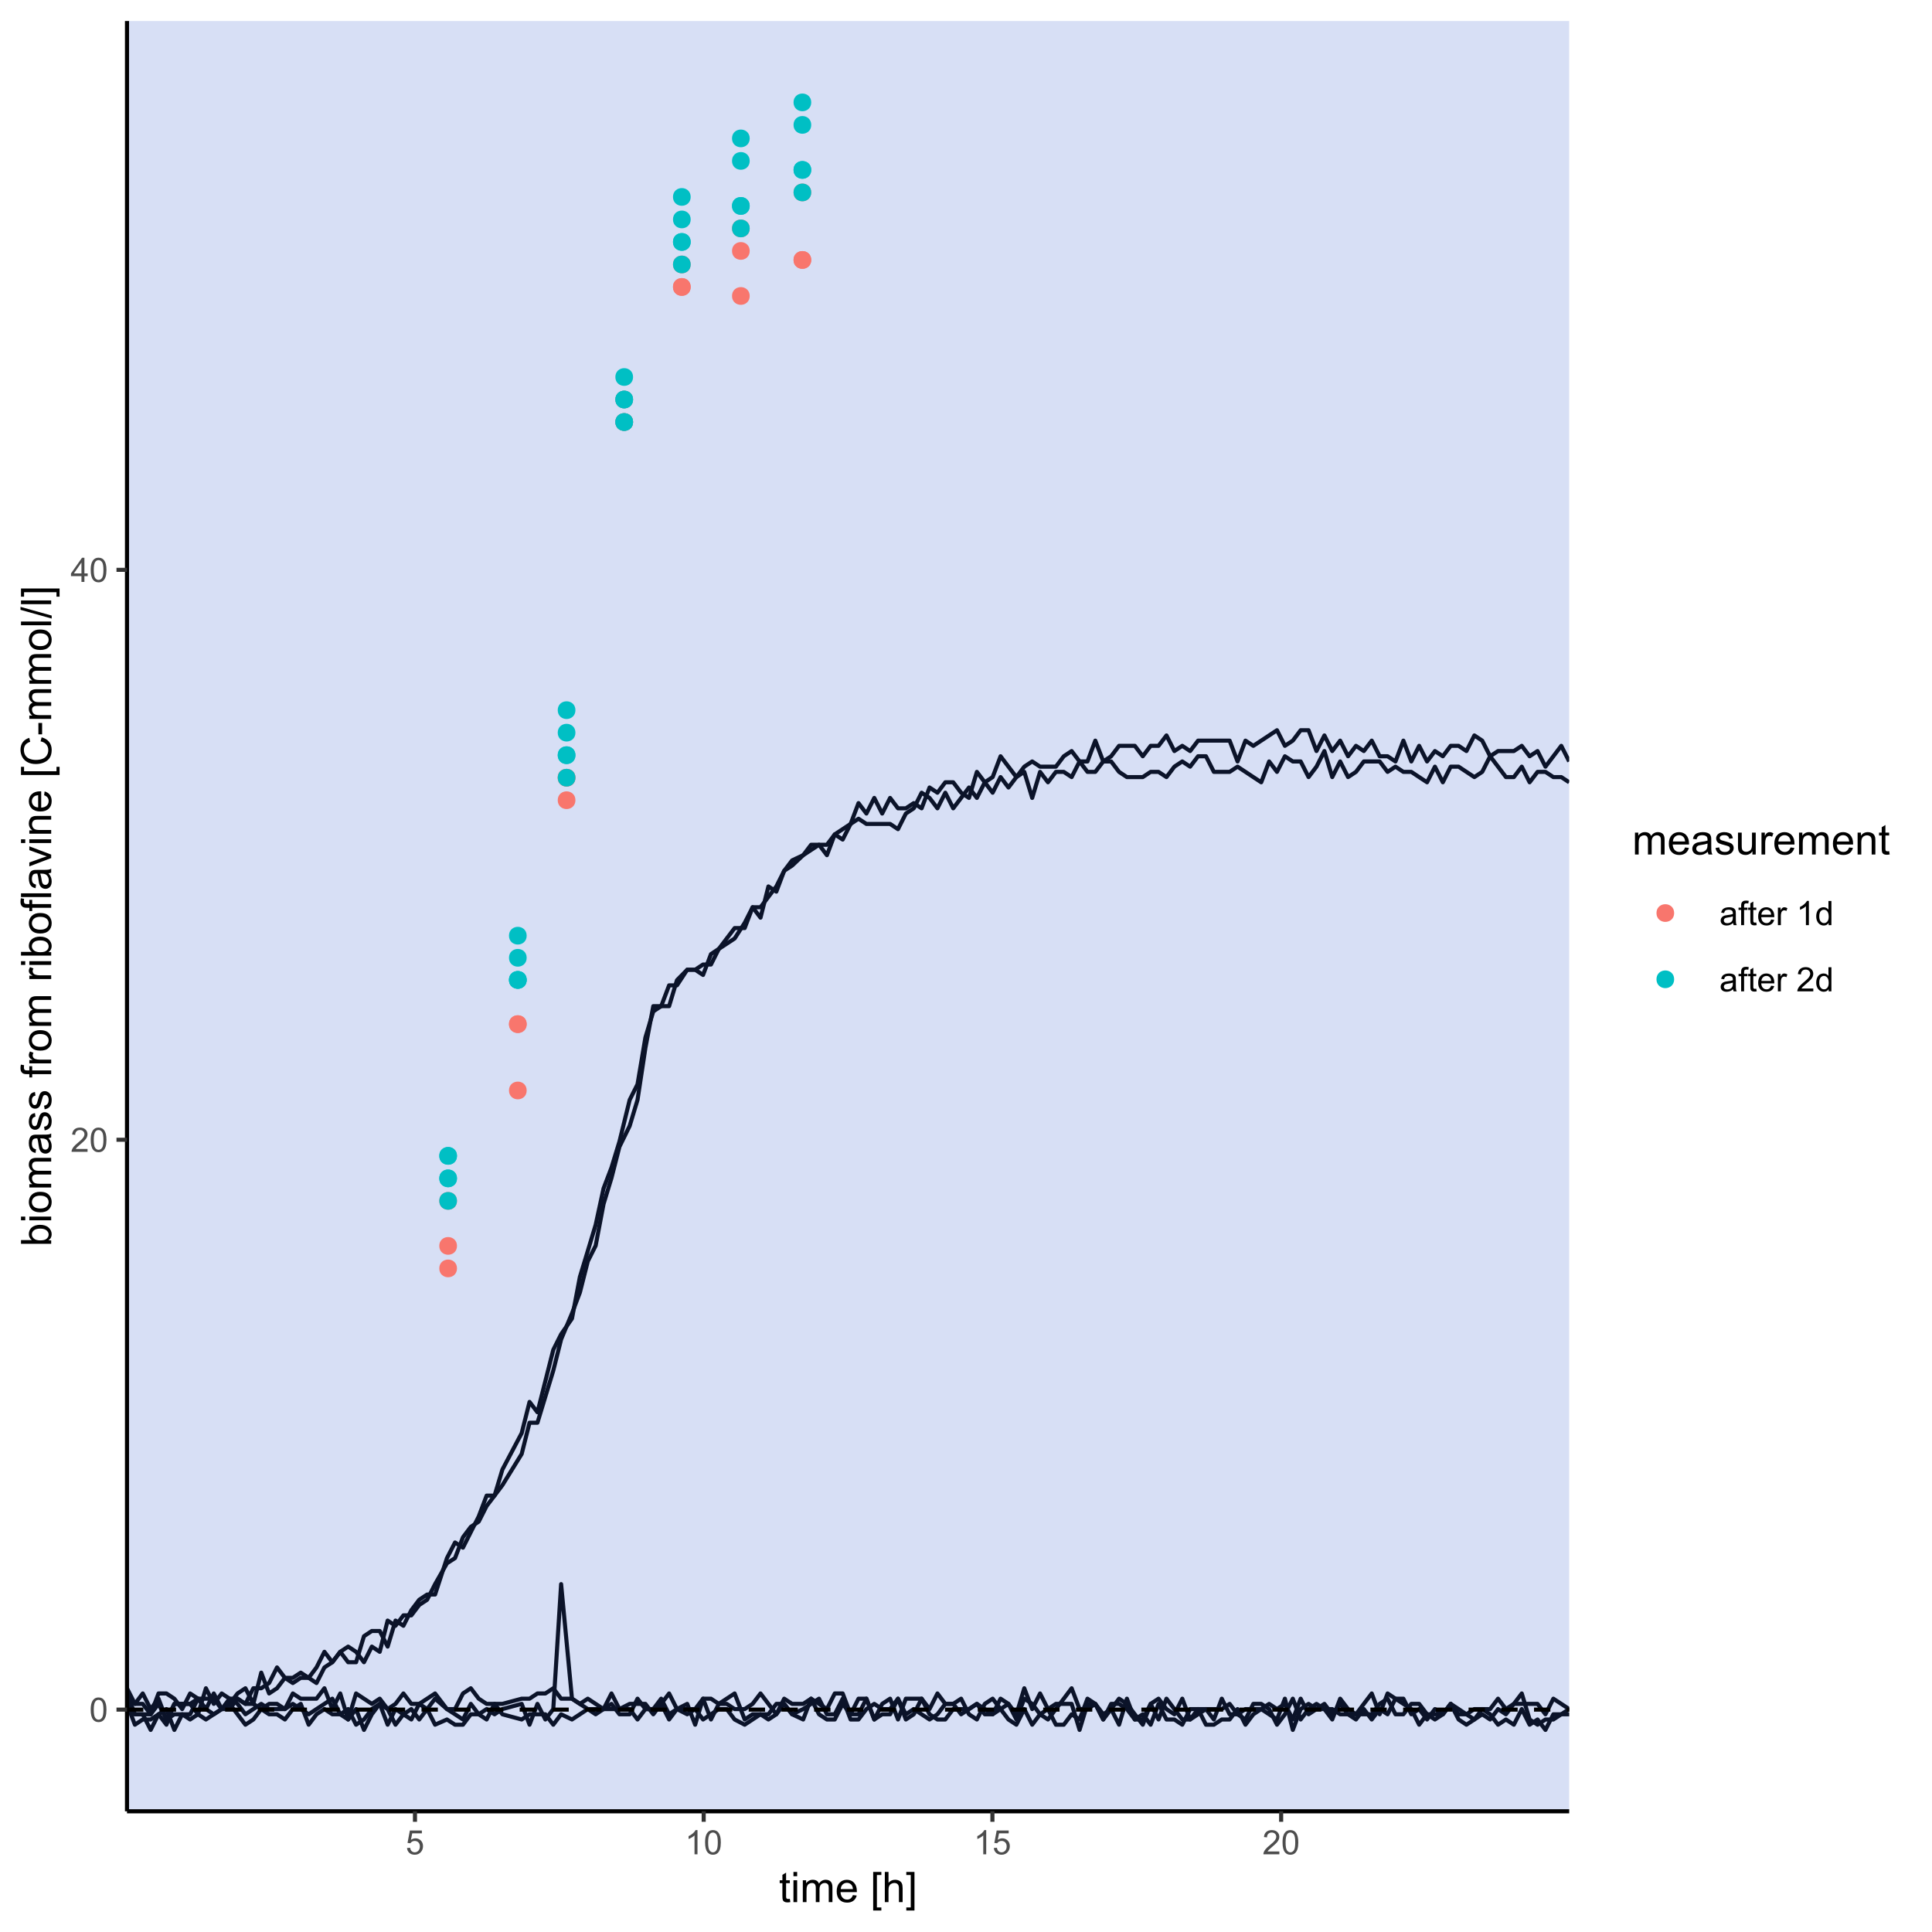 <?xml version="1.0" encoding="UTF-8"?>
<svg xmlns="http://www.w3.org/2000/svg" xmlns:xlink="http://www.w3.org/1999/xlink" width="504pt" height="504pt" viewBox="0 0 504 504" version="1.1">
<defs>
<g>
<symbol overflow="visible" id="glyph0-0">
<path style="stroke:none;" d="M 1.102 0 L 1.102 -5.5 L 5.5 -5.5 L 5.5 0 Z M 1.238 -0.137 L 5.363 -0.137 L 5.363 -5.363 L 1.238 -5.363 Z M 1.238 -0.137 "/>
</symbol>
<symbol overflow="visible" id="glyph0-1">
<path style="stroke:none;" d="M 0.367 -3.105 C 0.363 -3.848 0.438 -4.445 0.594 -4.902 C 0.742 -5.355 0.973 -5.707 1.277 -5.953 C 1.578 -6.199 1.957 -6.32 2.418 -6.324 C 2.754 -6.32 3.051 -6.254 3.309 -6.121 C 3.562 -5.984 3.773 -5.789 3.938 -5.531 C 4.102 -5.273 4.23 -4.961 4.328 -4.594 C 4.422 -4.227 4.469 -3.73 4.473 -3.105 C 4.469 -2.367 4.395 -1.77 4.242 -1.316 C 4.09 -0.859 3.863 -0.508 3.562 -0.262 C 3.258 -0.016 2.875 0.105 2.418 0.109 C 1.809 0.105 1.332 -0.109 0.988 -0.547 C 0.57 -1.066 0.363 -1.922 0.367 -3.105 Z M 1.16 -3.105 C 1.16 -2.07 1.281 -1.379 1.523 -1.039 C 1.766 -0.695 2.062 -0.527 2.418 -0.527 C 2.773 -0.527 3.074 -0.699 3.316 -1.043 C 3.559 -1.387 3.68 -2.074 3.68 -3.105 C 3.68 -4.145 3.559 -4.832 3.316 -5.172 C 3.074 -5.512 2.77 -5.684 2.41 -5.684 C 2.051 -5.684 1.77 -5.531 1.559 -5.234 C 1.293 -4.844 1.16 -4.137 1.16 -3.105 Z M 1.16 -3.105 "/>
</symbol>
<symbol overflow="visible" id="glyph0-2">
<path style="stroke:none;" d="M 4.43 -0.742 L 4.43 0 L 0.266 0 C 0.258 -0.188 0.289 -0.367 0.355 -0.539 C 0.461 -0.82 0.629 -1.098 0.863 -1.375 C 1.094 -1.648 1.434 -1.965 1.879 -2.328 C 2.562 -2.887 3.023 -3.332 3.266 -3.664 C 3.5 -3.988 3.621 -4.301 3.625 -4.594 C 3.621 -4.898 3.512 -5.156 3.297 -5.367 C 3.074 -5.578 2.789 -5.684 2.441 -5.684 C 2.066 -5.684 1.77 -5.57 1.547 -5.348 C 1.32 -5.125 1.207 -4.816 1.207 -4.422 L 0.414 -4.504 C 0.465 -5.094 0.668 -5.543 1.027 -5.855 C 1.379 -6.164 1.855 -6.32 2.457 -6.324 C 3.059 -6.32 3.539 -6.152 3.891 -5.82 C 4.242 -5.484 4.418 -5.07 4.422 -4.578 C 4.418 -4.32 4.367 -4.074 4.266 -3.832 C 4.164 -3.59 3.992 -3.332 3.754 -3.062 C 3.512 -2.793 3.113 -2.426 2.562 -1.957 C 2.094 -1.566 1.797 -1.301 1.664 -1.16 C 1.531 -1.02 1.422 -0.879 1.34 -0.742 Z M 4.43 -0.742 "/>
</symbol>
<symbol overflow="visible" id="glyph0-3">
<path style="stroke:none;" d="M 2.844 0 L 2.844 -1.508 L 0.113 -1.508 L 0.113 -2.219 L 2.988 -6.301 L 3.617 -6.301 L 3.617 -2.219 L 4.469 -2.219 L 4.469 -1.508 L 3.617 -1.508 L 3.617 0 Z M 2.844 -2.219 L 2.844 -5.059 L 0.871 -2.219 Z M 2.844 -2.219 "/>
</symbol>
<symbol overflow="visible" id="glyph0-4">
<path style="stroke:none;" d="M 0.367 -1.648 L 1.176 -1.719 C 1.234 -1.32 1.375 -1.023 1.594 -0.824 C 1.812 -0.625 2.078 -0.527 2.391 -0.527 C 2.762 -0.527 3.074 -0.668 3.336 -0.949 C 3.59 -1.23 3.719 -1.602 3.723 -2.066 C 3.719 -2.504 3.594 -2.852 3.348 -3.109 C 3.098 -3.363 2.773 -3.492 2.375 -3.492 C 2.125 -3.492 1.902 -3.434 1.703 -3.32 C 1.5 -3.207 1.344 -3.062 1.23 -2.883 L 0.504 -2.977 L 1.113 -6.215 L 4.246 -6.215 L 4.246 -5.473 L 1.73 -5.473 L 1.391 -3.781 C 1.766 -4.039 2.164 -4.172 2.582 -4.176 C 3.129 -4.172 3.594 -3.98 3.973 -3.605 C 4.352 -3.223 4.539 -2.734 4.543 -2.137 C 4.539 -1.562 4.375 -1.07 4.043 -0.656 C 3.637 -0.148 3.086 0.105 2.391 0.109 C 1.816 0.105 1.348 -0.051 0.984 -0.371 C 0.621 -0.691 0.414 -1.117 0.367 -1.648 Z M 0.367 -1.648 "/>
</symbol>
<symbol overflow="visible" id="glyph0-5">
<path style="stroke:none;" d="M 3.277 0 L 2.504 0 L 2.504 -4.93 C 2.316 -4.75 2.074 -4.574 1.773 -4.395 C 1.469 -4.215 1.195 -4.082 0.957 -3.996 L 0.957 -4.742 C 1.387 -4.941 1.766 -5.188 2.09 -5.48 C 2.414 -5.77 2.645 -6.051 2.781 -6.324 L 3.277 -6.324 Z M 3.277 0 "/>
</symbol>
<symbol overflow="visible" id="glyph0-6">
<path style="stroke:none;" d="M 3.559 -0.562 C 3.27 -0.32 2.996 -0.148 2.73 -0.047 C 2.465 0.051 2.18 0.098 1.879 0.102 C 1.375 0.098 0.988 -0.02 0.719 -0.266 C 0.449 -0.508 0.316 -0.82 0.316 -1.203 C 0.316 -1.422 0.367 -1.629 0.469 -1.816 C 0.57 -2 0.703 -2.148 0.871 -2.262 C 1.031 -2.371 1.215 -2.453 1.426 -2.516 C 1.574 -2.551 1.805 -2.59 2.113 -2.629 C 2.734 -2.703 3.195 -2.793 3.492 -2.895 C 3.492 -3 3.492 -3.066 3.496 -3.098 C 3.492 -3.41 3.418 -3.633 3.277 -3.766 C 3.074 -3.938 2.781 -4.023 2.398 -4.027 C 2.031 -4.023 1.762 -3.961 1.59 -3.836 C 1.414 -3.707 1.289 -3.48 1.207 -3.16 L 0.453 -3.262 C 0.516 -3.582 0.629 -3.844 0.789 -4.043 C 0.945 -4.242 1.172 -4.395 1.473 -4.504 C 1.77 -4.609 2.117 -4.664 2.508 -4.668 C 2.898 -4.664 3.215 -4.617 3.457 -4.527 C 3.699 -4.434 3.879 -4.32 3.996 -4.184 C 4.109 -4.043 4.188 -3.867 4.238 -3.656 C 4.258 -3.523 4.27 -3.285 4.273 -2.945 L 4.273 -1.914 C 4.27 -1.191 4.289 -0.734 4.324 -0.547 C 4.355 -0.352 4.418 -0.172 4.52 0 L 3.711 0 C 3.629 -0.16 3.578 -0.348 3.559 -0.562 Z M 3.492 -2.289 C 3.211 -2.172 2.789 -2.074 2.23 -2 C 1.91 -1.949 1.684 -1.898 1.555 -1.844 C 1.422 -1.785 1.32 -1.699 1.25 -1.59 C 1.176 -1.477 1.141 -1.355 1.145 -1.227 C 1.141 -1.016 1.219 -0.844 1.379 -0.707 C 1.531 -0.57 1.762 -0.504 2.062 -0.504 C 2.359 -0.504 2.621 -0.566 2.855 -0.699 C 3.086 -0.824 3.258 -1.004 3.367 -1.234 C 3.449 -1.406 3.492 -1.664 3.492 -2.008 Z M 3.492 -2.289 "/>
</symbol>
<symbol overflow="visible" id="glyph0-7">
<path style="stroke:none;" d="M 0.766 0 L 0.766 -3.961 L 0.082 -3.961 L 0.082 -4.562 L 0.766 -4.562 L 0.766 -5.047 C 0.762 -5.352 0.789 -5.582 0.848 -5.73 C 0.918 -5.93 1.047 -6.09 1.238 -6.219 C 1.422 -6.34 1.688 -6.402 2.027 -6.406 C 2.246 -6.402 2.484 -6.379 2.75 -6.328 L 2.633 -5.656 C 2.469 -5.68 2.32 -5.695 2.18 -5.699 C 1.945 -5.695 1.777 -5.645 1.68 -5.547 C 1.582 -5.445 1.535 -5.258 1.535 -4.984 L 1.535 -4.562 L 2.422 -4.562 L 2.422 -3.961 L 1.535 -3.961 L 1.535 0 Z M 0.766 0 "/>
</symbol>
<symbol overflow="visible" id="glyph0-8">
<path style="stroke:none;" d="M 2.27 -0.691 L 2.379 -0.008 C 2.16 0.039 1.965 0.059 1.797 0.059 C 1.512 0.059 1.293 0.016 1.141 -0.074 C 0.984 -0.16 0.875 -0.277 0.816 -0.422 C 0.75 -0.566 0.719 -0.871 0.723 -1.336 L 0.723 -3.961 L 0.156 -3.961 L 0.156 -4.562 L 0.723 -4.562 L 0.723 -5.695 L 1.492 -6.156 L 1.492 -4.562 L 2.27 -4.562 L 2.27 -3.961 L 1.492 -3.961 L 1.492 -1.293 C 1.488 -1.07 1.5 -0.93 1.531 -0.867 C 1.555 -0.805 1.602 -0.754 1.664 -0.715 C 1.727 -0.676 1.812 -0.656 1.93 -0.66 C 2.012 -0.656 2.125 -0.668 2.27 -0.691 Z M 2.27 -0.691 "/>
</symbol>
<symbol overflow="visible" id="glyph0-9">
<path style="stroke:none;" d="M 3.703 -1.469 L 4.504 -1.371 C 4.375 -0.902 4.141 -0.539 3.801 -0.285 C 3.461 -0.027 3.027 0.098 2.496 0.102 C 1.828 0.098 1.297 -0.102 0.906 -0.512 C 0.512 -0.918 0.316 -1.496 0.32 -2.242 C 0.316 -3.008 0.516 -3.605 0.914 -4.031 C 1.309 -4.453 1.82 -4.664 2.453 -4.668 C 3.059 -4.664 3.555 -4.457 3.945 -4.043 C 4.328 -3.629 4.523 -3.043 4.527 -2.289 C 4.523 -2.242 4.523 -2.176 4.523 -2.086 L 1.121 -2.086 C 1.145 -1.582 1.289 -1.195 1.547 -0.93 C 1.801 -0.66 2.117 -0.527 2.5 -0.531 C 2.781 -0.527 3.023 -0.602 3.227 -0.754 C 3.426 -0.902 3.586 -1.141 3.703 -1.469 Z M 1.164 -2.719 L 3.711 -2.719 C 3.672 -3.102 3.578 -3.387 3.422 -3.582 C 3.172 -3.879 2.852 -4.031 2.461 -4.031 C 2.105 -4.031 1.805 -3.91 1.566 -3.672 C 1.32 -3.434 1.188 -3.117 1.164 -2.719 Z M 1.164 -2.719 "/>
</symbol>
<symbol overflow="visible" id="glyph0-10">
<path style="stroke:none;" d="M 0.57 0 L 0.57 -4.562 L 1.266 -4.562 L 1.266 -3.871 C 1.445 -4.191 1.609 -4.406 1.758 -4.512 C 1.906 -4.613 2.07 -4.664 2.258 -4.668 C 2.516 -4.664 2.781 -4.582 3.051 -4.418 L 2.785 -3.699 C 2.59 -3.809 2.402 -3.867 2.219 -3.867 C 2.047 -3.867 1.895 -3.816 1.762 -3.715 C 1.625 -3.613 1.527 -3.473 1.473 -3.293 C 1.383 -3.016 1.34 -2.715 1.344 -2.391 L 1.344 0 Z M 0.57 0 "/>
</symbol>
<symbol overflow="visible" id="glyph0-11">
<path style="stroke:none;" d=""/>
</symbol>
<symbol overflow="visible" id="glyph0-12">
<path style="stroke:none;" d="M 3.539 0 L 3.539 -0.574 C 3.25 -0.125 2.824 0.098 2.266 0.102 C 1.898 0.098 1.562 0 1.262 -0.199 C 0.953 -0.398 0.719 -0.676 0.551 -1.039 C 0.383 -1.395 0.297 -1.809 0.301 -2.277 C 0.297 -2.73 0.375 -3.145 0.527 -3.516 C 0.68 -3.887 0.906 -4.172 1.211 -4.371 C 1.512 -4.566 1.852 -4.664 2.23 -4.668 C 2.5 -4.664 2.746 -4.605 2.965 -4.492 C 3.18 -4.375 3.352 -4.223 3.488 -4.039 L 3.488 -6.301 L 4.258 -6.301 L 4.258 0 Z M 1.094 -2.277 C 1.09 -1.691 1.215 -1.254 1.465 -0.965 C 1.711 -0.672 2 -0.527 2.336 -0.531 C 2.672 -0.527 2.961 -0.664 3.199 -0.945 C 3.434 -1.219 3.551 -1.641 3.555 -2.211 C 3.551 -2.832 3.43 -3.293 3.191 -3.586 C 2.949 -3.879 2.652 -4.023 2.305 -4.027 C 1.957 -4.023 1.672 -3.883 1.441 -3.605 C 1.207 -3.32 1.09 -2.879 1.094 -2.277 Z M 1.094 -2.277 "/>
</symbol>
<symbol overflow="visible" id="glyph1-0">
<path style="stroke:none;" d="M 1.375 0 L 1.375 -6.875 L 6.875 -6.875 L 6.875 0 Z M 1.547 -0.172 L 6.703 -0.172 L 6.703 -6.703 L 1.547 -6.703 Z M 1.547 -0.172 "/>
</symbol>
<symbol overflow="visible" id="glyph1-1">
<path style="stroke:none;" d="M 2.836 -0.863 L 2.977 -0.012 C 2.703 0.043 2.457 0.07 2.246 0.074 C 1.891 0.07 1.621 0.02 1.43 -0.09 C 1.234 -0.199 1.098 -0.348 1.02 -0.527 C 0.941 -0.707 0.902 -1.086 0.902 -1.672 L 0.902 -4.953 L 0.195 -4.953 L 0.195 -5.703 L 0.902 -5.703 L 0.902 -7.117 L 1.863 -7.695 L 1.863 -5.703 L 2.836 -5.703 L 2.836 -4.953 L 1.863 -4.953 L 1.863 -1.617 C 1.863 -1.34 1.879 -1.16 1.914 -1.086 C 1.945 -1.004 2 -0.941 2.078 -0.898 C 2.152 -0.848 2.262 -0.824 2.41 -0.828 C 2.516 -0.824 2.66 -0.836 2.836 -0.863 Z M 2.836 -0.863 "/>
</symbol>
<symbol overflow="visible" id="glyph1-2">
<path style="stroke:none;" d="M 0.73 -6.762 L 0.73 -7.875 L 1.695 -7.875 L 1.695 -6.762 Z M 0.73 0 L 0.73 -5.703 L 1.695 -5.703 L 1.695 0 Z M 0.73 0 "/>
</symbol>
<symbol overflow="visible" id="glyph1-3">
<path style="stroke:none;" d="M 0.727 0 L 0.727 -5.703 L 1.59 -5.703 L 1.59 -4.902 C 1.766 -5.18 2.004 -5.406 2.305 -5.578 C 2.598 -5.746 2.938 -5.828 3.32 -5.832 C 3.738 -5.828 4.086 -5.742 4.359 -5.566 C 4.629 -5.391 4.816 -5.145 4.93 -4.836 C 5.379 -5.496 5.969 -5.828 6.691 -5.832 C 7.254 -5.828 7.688 -5.672 7.996 -5.363 C 8.297 -5.047 8.449 -4.566 8.453 -3.914 L 8.453 0 L 7.492 0 L 7.492 -3.594 C 7.488 -3.977 7.457 -4.254 7.398 -4.426 C 7.332 -4.594 7.219 -4.734 7.059 -4.84 C 6.891 -4.941 6.695 -4.992 6.477 -4.996 C 6.07 -4.992 5.738 -4.859 5.477 -4.594 C 5.211 -4.328 5.078 -3.898 5.082 -3.312 L 5.082 0 L 4.113 0 L 4.113 -3.707 C 4.113 -4.133 4.031 -4.453 3.875 -4.672 C 3.715 -4.883 3.461 -4.992 3.105 -4.996 C 2.832 -4.992 2.578 -4.922 2.348 -4.781 C 2.117 -4.637 1.949 -4.426 1.848 -4.152 C 1.738 -3.875 1.688 -3.477 1.691 -2.961 L 1.691 0 Z M 0.727 0 "/>
</symbol>
<symbol overflow="visible" id="glyph1-4">
<path style="stroke:none;" d="M 4.629 -1.836 L 5.629 -1.715 C 5.469 -1.125 5.176 -0.672 4.75 -0.352 C 4.324 -0.031 3.781 0.129 3.121 0.129 C 2.281 0.129 1.617 -0.125 1.133 -0.641 C 0.641 -1.152 0.398 -1.875 0.402 -2.805 C 0.398 -3.762 0.645 -4.504 1.145 -5.035 C 1.637 -5.562 2.277 -5.828 3.066 -5.832 C 3.824 -5.828 4.449 -5.57 4.934 -5.051 C 5.418 -4.531 5.66 -3.801 5.66 -2.863 C 5.66 -2.805 5.656 -2.719 5.656 -2.605 L 1.402 -2.605 C 1.434 -1.977 1.613 -1.496 1.934 -1.164 C 2.25 -0.828 2.645 -0.66 3.125 -0.664 C 3.477 -0.66 3.781 -0.754 4.031 -0.945 C 4.281 -1.129 4.48 -1.426 4.629 -1.836 Z M 1.457 -3.398 L 4.641 -3.398 C 4.598 -3.879 4.473 -4.238 4.273 -4.48 C 3.961 -4.852 3.562 -5.039 3.078 -5.039 C 2.629 -5.039 2.258 -4.891 1.957 -4.594 C 1.652 -4.297 1.484 -3.898 1.457 -3.398 Z M 1.457 -3.398 "/>
</symbol>
<symbol overflow="visible" id="glyph1-5">
<path style="stroke:none;" d=""/>
</symbol>
<symbol overflow="visible" id="glyph1-6">
<path style="stroke:none;" d="M 0.746 2.188 L 0.746 -7.875 L 2.879 -7.875 L 2.879 -7.074 L 1.715 -7.074 L 1.715 1.387 L 2.879 1.387 L 2.879 2.188 Z M 0.746 2.188 "/>
</symbol>
<symbol overflow="visible" id="glyph1-7">
<path style="stroke:none;" d="M 0.727 0 L 0.727 -7.875 L 1.691 -7.875 L 1.691 -5.047 C 2.141 -5.566 2.711 -5.828 3.398 -5.832 C 3.82 -5.828 4.188 -5.746 4.5 -5.582 C 4.812 -5.414 5.035 -5.184 5.168 -4.891 C 5.301 -4.598 5.367 -4.172 5.371 -3.613 L 5.371 0 L 4.406 0 L 4.406 -3.613 C 4.406 -4.094 4.301 -4.445 4.09 -4.668 C 3.879 -4.887 3.582 -4.996 3.203 -5 C 2.914 -4.996 2.645 -4.922 2.395 -4.777 C 2.141 -4.625 1.961 -4.426 1.852 -4.172 C 1.742 -3.918 1.688 -3.566 1.691 -3.121 L 1.691 0 Z M 0.727 0 "/>
</symbol>
<symbol overflow="visible" id="glyph1-8">
<path style="stroke:none;" d="M 2.344 2.188 L 0.211 2.188 L 0.211 1.387 L 1.375 1.387 L 1.375 -7.074 L 0.211 -7.074 L 0.211 -7.875 L 2.344 -7.875 Z M 2.344 2.188 "/>
</symbol>
<symbol overflow="visible" id="glyph1-9">
<path style="stroke:none;" d="M 4.445 -0.703 C 4.086 -0.398 3.742 -0.184 3.414 -0.059 C 3.082 0.066 2.727 0.129 2.348 0.129 C 1.719 0.129 1.238 -0.023 0.902 -0.328 C 0.566 -0.633 0.398 -1.023 0.398 -1.504 C 0.398 -1.781 0.461 -2.035 0.586 -2.27 C 0.711 -2.496 0.875 -2.684 1.086 -2.824 C 1.289 -2.965 1.523 -3.07 1.781 -3.141 C 1.969 -3.191 2.254 -3.238 2.641 -3.289 C 3.418 -3.375 3.992 -3.488 4.367 -3.621 C 4.367 -3.754 4.371 -3.836 4.371 -3.871 C 4.371 -4.266 4.277 -4.543 4.098 -4.703 C 3.848 -4.918 3.48 -5.027 2.996 -5.031 C 2.539 -5.027 2.203 -4.949 1.988 -4.793 C 1.77 -4.633 1.609 -4.352 1.508 -3.949 L 0.562 -4.078 C 0.648 -4.48 0.789 -4.805 0.988 -5.055 C 1.184 -5.301 1.469 -5.492 1.844 -5.629 C 2.215 -5.762 2.645 -5.828 3.137 -5.832 C 3.621 -5.828 4.02 -5.773 4.324 -5.66 C 4.629 -5.543 4.852 -5.398 4.996 -5.227 C 5.137 -5.055 5.238 -4.836 5.297 -4.57 C 5.328 -4.406 5.344 -4.109 5.344 -3.68 L 5.344 -2.391 C 5.344 -1.492 5.363 -0.922 5.406 -0.684 C 5.445 -0.445 5.527 -0.219 5.648 0 L 4.641 0 C 4.539 -0.199 4.473 -0.434 4.445 -0.703 Z M 4.367 -2.863 C 4.012 -2.719 3.488 -2.598 2.789 -2.496 C 2.391 -2.438 2.105 -2.371 1.941 -2.301 C 1.773 -2.227 1.648 -2.121 1.562 -1.988 C 1.473 -1.848 1.43 -1.695 1.43 -1.531 C 1.43 -1.27 1.527 -1.055 1.723 -0.887 C 1.918 -0.711 2.203 -0.625 2.578 -0.629 C 2.949 -0.625 3.277 -0.707 3.57 -0.871 C 3.859 -1.031 4.074 -1.254 4.211 -1.543 C 4.312 -1.754 4.363 -2.078 4.367 -2.508 Z M 4.367 -2.863 "/>
</symbol>
<symbol overflow="visible" id="glyph1-10">
<path style="stroke:none;" d="M 0.34 -1.703 L 1.293 -1.852 C 1.344 -1.469 1.492 -1.172 1.742 -0.969 C 1.984 -0.762 2.328 -0.66 2.773 -0.664 C 3.211 -0.66 3.539 -0.75 3.758 -0.934 C 3.969 -1.113 4.078 -1.328 4.082 -1.574 C 4.078 -1.789 3.984 -1.961 3.797 -2.09 C 3.664 -2.172 3.332 -2.281 2.809 -2.418 C 2.098 -2.594 1.605 -2.75 1.332 -2.883 C 1.055 -3.012 0.848 -3.191 0.711 -3.422 C 0.566 -3.652 0.496 -3.906 0.5 -4.188 C 0.496 -4.441 0.555 -4.676 0.672 -4.895 C 0.785 -5.105 0.945 -5.289 1.148 -5.438 C 1.297 -5.547 1.5 -5.637 1.762 -5.715 C 2.02 -5.789 2.301 -5.828 2.602 -5.832 C 3.047 -5.828 3.438 -5.766 3.777 -5.637 C 4.113 -5.508 4.363 -5.332 4.527 -5.113 C 4.688 -4.891 4.797 -4.598 4.859 -4.234 L 3.914 -4.102 C 3.871 -4.395 3.746 -4.621 3.543 -4.789 C 3.336 -4.953 3.043 -5.039 2.668 -5.039 C 2.223 -5.039 1.906 -4.965 1.719 -4.816 C 1.523 -4.668 1.43 -4.496 1.434 -4.301 C 1.43 -4.176 1.469 -4.062 1.551 -3.965 C 1.629 -3.859 1.754 -3.773 1.922 -3.707 C 2.016 -3.668 2.301 -3.586 2.777 -3.461 C 3.461 -3.273 3.938 -3.121 4.207 -3.008 C 4.477 -2.891 4.688 -2.723 4.844 -2.504 C 4.996 -2.277 5.074 -2.004 5.074 -1.676 C 5.074 -1.352 4.98 -1.047 4.793 -0.766 C 4.605 -0.48 4.332 -0.262 3.98 -0.105 C 3.621 0.051 3.223 0.129 2.777 0.129 C 2.035 0.129 1.469 -0.023 1.082 -0.332 C 0.691 -0.641 0.445 -1.098 0.34 -1.703 Z M 0.34 -1.703 "/>
</symbol>
<symbol overflow="visible" id="glyph1-11">
<path style="stroke:none;" d="M 4.465 0 L 4.465 -0.836 C 4.02 -0.191 3.414 0.129 2.652 0.129 C 2.312 0.129 2 0.066 1.711 -0.062 C 1.418 -0.191 1.199 -0.355 1.059 -0.551 C 0.914 -0.746 0.816 -0.984 0.762 -1.266 C 0.723 -1.453 0.703 -1.754 0.703 -2.172 L 0.703 -5.703 L 1.672 -5.703 L 1.672 -2.539 C 1.668 -2.031 1.688 -1.691 1.73 -1.52 C 1.785 -1.262 1.914 -1.062 2.113 -0.922 C 2.309 -0.773 2.555 -0.703 2.848 -0.703 C 3.137 -0.703 3.406 -0.777 3.66 -0.926 C 3.914 -1.074 4.094 -1.273 4.199 -1.531 C 4.305 -1.785 4.359 -2.16 4.359 -2.648 L 4.359 -5.703 L 5.328 -5.703 L 5.328 0 Z M 4.465 0 "/>
</symbol>
<symbol overflow="visible" id="glyph1-12">
<path style="stroke:none;" d="M 0.715 0 L 0.715 -5.703 L 1.586 -5.703 L 1.586 -4.84 C 1.805 -5.242 2.008 -5.508 2.199 -5.637 C 2.383 -5.766 2.59 -5.828 2.82 -5.832 C 3.141 -5.828 3.473 -5.727 3.812 -5.523 L 3.48 -4.625 C 3.242 -4.762 3.004 -4.832 2.773 -4.836 C 2.555 -4.832 2.363 -4.77 2.199 -4.645 C 2.027 -4.516 1.91 -4.34 1.844 -4.113 C 1.73 -3.77 1.676 -3.391 1.68 -2.984 L 1.68 0 Z M 0.715 0 "/>
</symbol>
<symbol overflow="visible" id="glyph1-13">
<path style="stroke:none;" d="M 0.727 0 L 0.727 -5.703 L 1.594 -5.703 L 1.594 -4.895 C 2.012 -5.516 2.617 -5.828 3.41 -5.832 C 3.754 -5.828 4.066 -5.766 4.355 -5.645 C 4.641 -5.52 4.859 -5.359 5.004 -5.16 C 5.145 -4.957 5.242 -4.719 5.305 -4.445 C 5.336 -4.266 5.355 -3.953 5.359 -3.508 L 5.359 0 L 4.395 0 L 4.395 -3.469 C 4.395 -3.863 4.355 -4.156 4.281 -4.352 C 4.203 -4.543 4.07 -4.699 3.879 -4.82 C 3.688 -4.934 3.461 -4.992 3.207 -4.996 C 2.793 -4.992 2.438 -4.859 2.141 -4.602 C 1.836 -4.336 1.688 -3.844 1.691 -3.117 L 1.691 0 Z M 0.727 0 "/>
</symbol>
<symbol overflow="visible" id="glyph2-0">
<path style="stroke:none;" d="M 0 -1.375 L -6.875 -1.375 L -6.875 -6.875 L 0 -6.875 Z M -0.172 -1.547 L -0.172 -6.703 L -6.703 -6.703 L -6.703 -1.547 Z M -0.172 -1.547 "/>
</symbol>
<symbol overflow="visible" id="glyph2-1">
<path style="stroke:none;" d="M 0 -1.617 L 0 -0.719 L -7.875 -0.719 L -7.875 -1.688 L -5.066 -1.688 C -5.574 -2.094 -5.828 -2.613 -5.832 -3.25 C -5.828 -3.598 -5.758 -3.93 -5.621 -4.246 C -5.477 -4.555 -5.277 -4.812 -5.023 -5.02 C -4.766 -5.219 -4.457 -5.379 -4.098 -5.496 C -3.73 -5.609 -3.344 -5.664 -2.938 -5.668 C -1.957 -5.664 -1.203 -5.422 -0.672 -4.941 C -0.137 -4.453 0.129 -3.875 0.129 -3.203 C 0.129 -2.527 -0.152 -2 -0.715 -1.617 Z M -2.895 -1.605 C -2.207 -1.605 -1.711 -1.699 -1.414 -1.887 C -0.91 -2.191 -0.66 -2.602 -0.664 -3.121 C -0.66 -3.539 -0.844 -3.902 -1.215 -4.215 C -1.578 -4.52 -2.125 -4.676 -2.855 -4.68 C -3.598 -4.676 -4.148 -4.527 -4.504 -4.234 C -4.859 -3.938 -5.039 -3.582 -5.039 -3.164 C -5.039 -2.742 -4.855 -2.375 -4.488 -2.066 C -4.121 -1.758 -3.59 -1.605 -2.895 -1.605 Z M -2.895 -1.605 "/>
</symbol>
<symbol overflow="visible" id="glyph2-2">
<path style="stroke:none;" d="M -6.762 -0.73 L -7.875 -0.73 L -7.875 -1.699 L -6.762 -1.699 Z M 0 -0.73 L -5.703 -0.73 L -5.703 -1.699 L 0 -1.695 Z M 0 -0.73 "/>
</symbol>
<symbol overflow="visible" id="glyph2-3">
<path style="stroke:none;" d="M -2.852 -0.367 C -3.906 -0.363 -4.688 -0.656 -5.199 -1.246 C -5.617 -1.734 -5.828 -2.332 -5.832 -3.039 C -5.828 -3.82 -5.574 -4.461 -5.062 -4.961 C -4.547 -5.457 -3.836 -5.707 -2.934 -5.711 C -2.195 -5.707 -1.617 -5.598 -1.199 -5.379 C -0.777 -5.156 -0.449 -4.832 -0.219 -4.414 C 0.016 -3.992 0.129 -3.535 0.129 -3.039 C 0.129 -2.238 -0.125 -1.594 -0.637 -1.105 C -1.148 -0.609 -1.887 -0.363 -2.852 -0.367 Z M -2.852 -1.359 C -2.121 -1.359 -1.574 -1.516 -1.211 -1.836 C -0.844 -2.152 -0.66 -2.555 -0.664 -3.039 C -0.66 -3.516 -0.844 -3.914 -1.211 -4.234 C -1.574 -4.551 -2.133 -4.711 -2.883 -4.715 C -3.586 -4.711 -4.117 -4.551 -4.484 -4.234 C -4.844 -3.91 -5.027 -3.512 -5.031 -3.039 C -5.027 -2.555 -4.848 -2.152 -4.488 -1.836 C -4.129 -1.516 -3.582 -1.359 -2.852 -1.359 Z M -2.852 -1.359 "/>
</symbol>
<symbol overflow="visible" id="glyph2-4">
<path style="stroke:none;" d="M 0 -0.727 L -5.703 -0.727 L -5.703 -1.59 L -4.902 -1.59 C -5.18 -1.766 -5.406 -2.004 -5.578 -2.305 C -5.746 -2.598 -5.828 -2.938 -5.832 -3.32 C -5.828 -3.738 -5.742 -4.086 -5.566 -4.359 C -5.391 -4.629 -5.145 -4.816 -4.836 -4.93 C -5.496 -5.379 -5.828 -5.969 -5.832 -6.691 C -5.828 -7.254 -5.672 -7.688 -5.363 -7.996 C -5.047 -8.297 -4.566 -8.449 -3.914 -8.453 L 0 -8.453 L 0 -7.492 L -3.594 -7.492 C -3.977 -7.488 -4.254 -7.457 -4.426 -7.398 C -4.594 -7.332 -4.734 -7.219 -4.84 -7.059 C -4.941 -6.891 -4.992 -6.695 -4.996 -6.477 C -4.992 -6.07 -4.859 -5.738 -4.594 -5.477 C -4.328 -5.211 -3.898 -5.078 -3.312 -5.082 L 0 -5.082 L 0 -4.113 L -3.707 -4.113 C -4.133 -4.113 -4.453 -4.031 -4.672 -3.875 C -4.883 -3.715 -4.992 -3.461 -4.996 -3.105 C -4.992 -2.832 -4.922 -2.578 -4.781 -2.348 C -4.637 -2.117 -4.426 -1.949 -4.152 -1.848 C -3.875 -1.738 -3.477 -1.688 -2.961 -1.691 L 0 -1.691 Z M 0 -0.727 "/>
</symbol>
<symbol overflow="visible" id="glyph2-5">
<path style="stroke:none;" d="M -0.703 -4.445 C -0.398 -4.086 -0.184 -3.742 -0.059 -3.414 C 0.066 -3.082 0.129 -2.727 0.129 -2.348 C 0.129 -1.719 -0.023 -1.238 -0.328 -0.902 C -0.633 -0.566 -1.023 -0.398 -1.504 -0.398 C -1.781 -0.398 -2.035 -0.461 -2.27 -0.586 C -2.496 -0.711 -2.684 -0.875 -2.824 -1.086 C -2.965 -1.289 -3.07 -1.523 -3.141 -1.785 C -3.191 -1.969 -3.238 -2.254 -3.289 -2.641 C -3.375 -3.418 -3.488 -3.992 -3.621 -4.367 C -3.754 -4.367 -3.836 -4.371 -3.871 -4.371 C -4.266 -4.371 -4.543 -4.277 -4.703 -4.098 C -4.918 -3.848 -5.027 -3.48 -5.031 -2.996 C -5.027 -2.539 -4.949 -2.203 -4.793 -1.988 C -4.633 -1.77 -4.352 -1.609 -3.949 -1.508 L -4.078 -0.562 C -4.48 -0.648 -4.805 -0.789 -5.055 -0.988 C -5.301 -1.184 -5.492 -1.469 -5.629 -1.844 C -5.762 -2.215 -5.828 -2.645 -5.832 -3.137 C -5.828 -3.621 -5.773 -4.02 -5.66 -4.324 C -5.543 -4.629 -5.398 -4.852 -5.227 -4.996 C -5.055 -5.137 -4.836 -5.238 -4.57 -5.297 C -4.406 -5.328 -4.109 -5.344 -3.68 -5.344 L -2.391 -5.344 C -1.492 -5.344 -0.922 -5.363 -0.684 -5.406 C -0.445 -5.445 -0.219 -5.527 0 -5.648 L 0 -4.641 C -0.199 -4.539 -0.434 -4.473 -0.703 -4.445 Z M -2.863 -4.367 C -2.719 -4.012 -2.598 -3.488 -2.496 -2.789 C -2.438 -2.391 -2.371 -2.109 -2.301 -1.945 C -2.227 -1.781 -2.121 -1.652 -1.988 -1.562 C -1.848 -1.473 -1.695 -1.43 -1.531 -1.43 C -1.27 -1.43 -1.055 -1.527 -0.887 -1.723 C -0.711 -1.918 -0.625 -2.203 -0.629 -2.578 C -0.625 -2.949 -0.707 -3.277 -0.871 -3.57 C -1.031 -3.859 -1.254 -4.074 -1.543 -4.211 C -1.754 -4.312 -2.078 -4.363 -2.508 -4.367 Z M -2.863 -4.367 "/>
</symbol>
<symbol overflow="visible" id="glyph2-6">
<path style="stroke:none;" d="M -1.703 -0.34 L -1.852 -1.293 C -1.469 -1.344 -1.172 -1.492 -0.969 -1.742 C -0.762 -1.984 -0.66 -2.328 -0.664 -2.773 C -0.66 -3.211 -0.75 -3.539 -0.934 -3.758 C -1.113 -3.969 -1.328 -4.078 -1.574 -4.082 C -1.789 -4.078 -1.961 -3.984 -2.09 -3.797 C -2.172 -3.664 -2.281 -3.332 -2.418 -2.809 C -2.594 -2.098 -2.75 -1.609 -2.883 -1.336 C -3.012 -1.062 -3.191 -0.852 -3.422 -0.711 C -3.652 -0.566 -3.906 -0.496 -4.188 -0.5 C -4.441 -0.496 -4.676 -0.555 -4.895 -0.672 C -5.105 -0.785 -5.289 -0.945 -5.438 -1.148 C -5.547 -1.297 -5.637 -1.5 -5.715 -1.762 C -5.789 -2.02 -5.828 -2.301 -5.832 -2.602 C -5.828 -3.047 -5.766 -3.438 -5.637 -3.777 C -5.508 -4.113 -5.332 -4.363 -5.113 -4.527 C -4.891 -4.688 -4.598 -4.797 -4.234 -4.859 L -4.102 -3.914 C -4.395 -3.871 -4.621 -3.746 -4.789 -3.543 C -4.953 -3.336 -5.039 -3.043 -5.039 -2.668 C -5.039 -2.223 -4.965 -1.906 -4.816 -1.719 C -4.668 -1.523 -4.496 -1.43 -4.301 -1.434 C -4.176 -1.43 -4.062 -1.469 -3.965 -1.551 C -3.859 -1.629 -3.773 -1.754 -3.707 -1.922 C -3.668 -2.016 -3.586 -2.301 -3.461 -2.777 C -3.273 -3.461 -3.121 -3.938 -3.008 -4.207 C -2.891 -4.477 -2.723 -4.688 -2.5 -4.844 C -2.277 -4.996 -2.004 -5.074 -1.676 -5.074 C -1.352 -5.074 -1.047 -4.98 -0.766 -4.793 C -0.48 -4.605 -0.262 -4.332 -0.105 -3.98 C 0.051 -3.621 0.129 -3.223 0.129 -2.777 C 0.129 -2.035 -0.023 -1.469 -0.332 -1.082 C -0.641 -0.691 -1.098 -0.445 -1.703 -0.34 Z M -1.703 -0.34 "/>
</symbol>
<symbol overflow="visible" id="glyph2-7">
<path style="stroke:none;" d=""/>
</symbol>
<symbol overflow="visible" id="glyph2-8">
<path style="stroke:none;" d="M 0 -0.957 L -4.953 -0.957 L -4.953 -0.102 L -5.703 -0.102 L -5.703 -0.957 L -6.312 -0.957 C -6.691 -0.953 -6.977 -0.988 -7.164 -1.059 C -7.41 -1.148 -7.613 -1.312 -7.773 -1.551 C -7.926 -1.781 -8.004 -2.109 -8.008 -2.535 C -8.004 -2.805 -7.973 -3.105 -7.91 -3.438 L -7.07 -3.293 C -7.102 -3.09 -7.117 -2.898 -7.121 -2.723 C -7.117 -2.426 -7.055 -2.219 -6.934 -2.098 C -6.805 -1.977 -6.57 -1.914 -6.23 -1.918 L -5.703 -1.918 L -5.703 -3.031 L -4.953 -3.031 L -4.953 -1.918 L 0 -1.918 Z M 0 -0.957 "/>
</symbol>
<symbol overflow="visible" id="glyph2-9">
<path style="stroke:none;" d="M 0 -0.715 L -5.703 -0.715 L -5.703 -1.586 L -4.84 -1.586 C -5.242 -1.805 -5.508 -2.008 -5.637 -2.199 C -5.766 -2.383 -5.828 -2.59 -5.832 -2.82 C -5.828 -3.141 -5.727 -3.473 -5.523 -3.812 L -4.625 -3.48 C -4.762 -3.242 -4.832 -3.004 -4.836 -2.773 C -4.832 -2.555 -4.77 -2.363 -4.645 -2.199 C -4.516 -2.027 -4.34 -1.91 -4.113 -1.844 C -3.77 -1.73 -3.391 -1.676 -2.984 -1.68 L 0 -1.68 Z M 0 -0.715 "/>
</symbol>
<symbol overflow="visible" id="glyph2-10">
<path style="stroke:none;" d="M 0 -0.703 L -7.875 -0.703 L -7.875 -1.672 L 0 -1.672 Z M 0 -0.703 "/>
</symbol>
<symbol overflow="visible" id="glyph2-11">
<path style="stroke:none;" d="M 0 -2.309 L -5.703 -0.141 L -5.703 -1.16 L -2.289 -2.383 C -1.918 -2.512 -1.535 -2.633 -1.137 -2.75 C -1.438 -2.832 -1.797 -2.953 -2.223 -3.109 L -5.703 -4.379 L -5.703 -5.371 L 0 -3.211 Z M 0 -2.309 "/>
</symbol>
<symbol overflow="visible" id="glyph2-12">
<path style="stroke:none;" d="M 0 -0.727 L -5.703 -0.727 L -5.703 -1.594 L -4.895 -1.594 C -5.516 -2.012 -5.828 -2.617 -5.832 -3.41 C -5.828 -3.754 -5.766 -4.066 -5.645 -4.355 C -5.52 -4.641 -5.359 -4.859 -5.16 -5.004 C -4.957 -5.145 -4.719 -5.242 -4.445 -5.305 C -4.266 -5.336 -3.953 -5.355 -3.508 -5.359 L 0 -5.359 L 0 -4.395 L -3.469 -4.395 C -3.863 -4.395 -4.156 -4.355 -4.352 -4.281 C -4.543 -4.203 -4.699 -4.07 -4.82 -3.879 C -4.934 -3.688 -4.992 -3.461 -4.996 -3.207 C -4.992 -2.793 -4.859 -2.438 -4.602 -2.141 C -4.336 -1.836 -3.844 -1.688 -3.117 -1.691 L 0 -1.691 Z M 0 -0.727 "/>
</symbol>
<symbol overflow="visible" id="glyph2-13">
<path style="stroke:none;" d="M -1.836 -4.629 L -1.715 -5.629 C -1.125 -5.469 -0.672 -5.176 -0.352 -4.75 C -0.031 -4.324 0.129 -3.781 0.129 -3.121 C 0.129 -2.281 -0.125 -1.617 -0.641 -1.133 C -1.152 -0.641 -1.875 -0.398 -2.805 -0.402 C -3.762 -0.398 -4.504 -0.645 -5.035 -1.145 C -5.562 -1.637 -5.828 -2.277 -5.832 -3.066 C -5.828 -3.824 -5.57 -4.449 -5.051 -4.934 C -4.531 -5.418 -3.801 -5.66 -2.863 -5.66 C -2.805 -5.66 -2.719 -5.656 -2.605 -5.656 L -2.605 -1.402 C -1.977 -1.434 -1.496 -1.613 -1.164 -1.934 C -0.828 -2.25 -0.66 -2.645 -0.664 -3.125 C -0.66 -3.477 -0.754 -3.781 -0.941 -4.031 C -1.125 -4.281 -1.422 -4.48 -1.836 -4.629 Z M -3.398 -1.457 L -3.398 -4.641 C -3.879 -4.598 -4.238 -4.473 -4.48 -4.273 C -4.852 -3.961 -5.039 -3.562 -5.039 -3.078 C -5.039 -2.629 -4.891 -2.258 -4.594 -1.957 C -4.297 -1.652 -3.898 -1.484 -3.398 -1.457 Z M -3.398 -1.457 "/>
</symbol>
<symbol overflow="visible" id="glyph2-14">
<path style="stroke:none;" d="M 2.188 -0.746 L -7.875 -0.746 L -7.875 -2.879 L -7.074 -2.879 L -7.074 -1.715 L 1.387 -1.715 L 1.387 -2.879 L 2.188 -2.879 Z M 2.188 -0.746 "/>
</symbol>
<symbol overflow="visible" id="glyph2-15">
<path style="stroke:none;" d="M -2.762 -6.469 L -2.496 -7.508 C -1.641 -7.285 -0.988 -6.895 -0.539 -6.328 C -0.094 -5.758 0.129 -5.062 0.133 -4.25 C 0.129 -3.398 -0.039 -2.707 -0.383 -2.176 C -0.727 -1.641 -1.227 -1.238 -1.883 -0.961 C -2.535 -0.684 -3.242 -0.543 -3.996 -0.547 C -4.816 -0.543 -5.531 -0.699 -6.141 -1.016 C -6.75 -1.328 -7.211 -1.777 -7.531 -2.355 C -7.844 -2.934 -8.004 -3.57 -8.008 -4.266 C -8.004 -5.051 -7.805 -5.711 -7.406 -6.25 C -7.004 -6.785 -6.438 -7.16 -5.715 -7.375 L -5.473 -6.348 C -6.043 -6.16 -6.457 -5.895 -6.723 -5.551 C -6.98 -5.199 -7.113 -4.766 -7.117 -4.242 C -7.113 -3.637 -6.969 -3.129 -6.68 -2.727 C -6.391 -2.316 -6 -2.031 -5.512 -1.867 C -5.023 -1.699 -4.52 -1.617 -4 -1.621 C -3.328 -1.617 -2.742 -1.715 -2.246 -1.914 C -1.746 -2.105 -1.375 -2.41 -1.129 -2.824 C -0.879 -3.234 -0.754 -3.68 -0.758 -4.164 C -0.754 -4.746 -0.922 -5.238 -1.262 -5.645 C -1.594 -6.043 -2.094 -6.32 -2.762 -6.469 Z M -2.762 -6.469 "/>
</symbol>
<symbol overflow="visible" id="glyph2-16">
<path style="stroke:none;" d="M -2.363 -0.348 L -3.336 -0.348 L -3.336 -3.32 L -2.363 -3.32 Z M -2.363 -0.348 "/>
</symbol>
<symbol overflow="visible" id="glyph2-17">
<path style="stroke:none;" d="M 0.133 0 L -8.008 -2.281 L -8.008 -3.055 L 0.133 -0.777 Z M 0.133 0 "/>
</symbol>
<symbol overflow="visible" id="glyph2-18">
<path style="stroke:none;" d="M 2.188 -2.344 L 2.188 -0.211 L 1.387 -0.211 L 1.387 -1.375 L -7.074 -1.375 L -7.074 -0.211 L -7.875 -0.211 L -7.875 -2.344 Z M 2.188 -2.344 "/>
</symbol>
</g>
<clipPath id="clip1">
  <path d="M 33.129 5.48 L 409.352 5.48 L 409.352 472.512 L 33.129 472.512 Z M 33.129 5.48 "/>
</clipPath>
<clipPath id="clip2">
  <path d="M 33.129 189 L 409.352 189 L 409.352 450 L 33.129 450 Z M 33.129 189 "/>
</clipPath>
<clipPath id="clip3">
  <path d="M 33.129 195 L 409.352 195 L 409.352 452 L 33.129 452 Z M 33.129 195 "/>
</clipPath>
<clipPath id="clip4">
  <path d="M 33.129 442 L 409.352 442 L 409.352 452 L 33.129 452 Z M 33.129 442 "/>
</clipPath>
<clipPath id="clip5">
  <path d="M 33.129 439 L 409.352 439 L 409.352 452 L 33.129 452 Z M 33.129 439 "/>
</clipPath>
<clipPath id="clip6">
  <path d="M 33.129 412 L 409.352 412 L 409.352 451 L 33.129 451 Z M 33.129 412 "/>
</clipPath>
<clipPath id="clip7">
  <path d="M 33.129 5.48 L 409.352 5.48 L 409.352 472.512 L 33.129 472.512 Z M 33.129 5.48 "/>
</clipPath>
<clipPath id="clip8">
  <path d="M 33.129 445 L 409.352 445 L 409.352 447 L 33.129 447 Z M 33.129 445 "/>
</clipPath>
</defs>
<g id="surface646">
<rect x="0" y="0" width="504" height="504" style="fill:rgb(100%,100%,100%);fill-opacity:1;stroke:none;"/>
<rect x="0" y="0" width="504" height="504" style="fill:rgb(100%,100%,100%);fill-opacity:1;stroke:none;"/>
<path style="fill:none;stroke-width:1.067;stroke-linecap:round;stroke-linejoin:round;stroke:rgb(100%,100%,100%);stroke-opacity:1;stroke-miterlimit:10;" d="M 0 504 L 504 504 L 504 0 L 0 0 Z M 0 504 "/>
<g clip-path="url(#clip1)" clip-rule="nonzero">
<path style=" stroke:none;fill-rule:nonzero;fill:rgb(100%,100%,100%);fill-opacity:1;" d="M 33.129 472.508 L 409.352 472.508 L 409.352 5.477 L 33.129 5.477 Z M 33.129 472.508 "/>
</g>
<g clip-path="url(#clip2)" clip-rule="nonzero">
<path style="fill:none;stroke-width:1.067;stroke-linecap:butt;stroke-linejoin:round;stroke:rgb(0%,0%,0%);stroke-opacity:1;stroke-miterlimit:10;" d="M 33.129 441.773 L 35.191 447.207 L 39.305 447.207 L 41.352 444.488 L 43.418 448.562 L 45.48 444.488 L 49.594 444.488 L 51.656 443.133 L 55.77 443.133 L 57.832 445.848 L 59.898 444.488 L 61.961 441.773 L 64.023 440.414 L 66.09 444.488 L 68.152 436.34 L 70.199 441.773 L 72.266 440.414 L 74.328 437.699 L 76.391 437.699 L 78.457 436.34 L 80.52 437.699 L 82.566 439.055 L 84.633 434.98 L 86.695 433.625 L 88.758 430.906 L 90.824 429.547 L 92.887 430.906 L 94.949 433.625 L 97 429.547 L 99.062 430.906 L 101.125 422.758 L 103.176 424.113 L 105.238 421.398 L 107.305 421.398 L 109.367 418.684 L 111.43 417.324 L 113.496 413.25 L 116.598 407.816 L 118.707 406.457 L 120.77 401.023 L 122.82 398.309 L 124.883 396.949 L 126.945 392.875 L 129.012 390.16 L 131.059 387.441 L 136.09 379.293 L 138.141 371.145 L 140.203 371.145 L 142.266 364.352 L 144.332 357.559 L 146.379 349.41 L 149.211 342.617 L 151.273 337.188 L 153.34 329.035 L 155.387 324.961 L 157.449 314.094 L 159.516 307.305 L 161.594 299.156 L 164.262 293.723 L 166.309 286.93 L 168.371 273.348 L 170.422 262.48 L 174.547 262.48 L 176.598 255.691 L 179.277 252.973 L 181.344 252.973 L 183.406 251.613 L 185.469 251.613 L 187.52 247.539 L 189.582 244.824 L 191.645 242.105 L 194.266 242.105 L 196.332 236.676 L 198.395 236.676 L 200.457 233.957 L 202.523 231.242 L 204.57 227.168 L 206.637 224.449 L 209.527 223.09 L 211.59 220.375 L 215.719 220.375 L 217.766 217.66 L 219.832 216.301 L 221.895 214.941 L 223.957 209.508 L 226.023 212.227 L 228.07 208.152 L 230.137 212.227 L 232.199 208.152 L 234.262 210.867 L 236.312 210.867 L 238.375 209.508 L 240.422 210.867 L 242.488 205.434 L 244.551 206.793 L 246.602 204.074 L 248.664 204.074 L 250.727 206.793 L 252.777 208.152 L 254.84 201.359 L 256.902 204.074 L 258.953 202.719 L 261.016 197.285 L 263.078 200 L 265.145 202.719 L 267.207 200 L 269.27 198.641 L 271.32 200 L 275.449 200 L 277.512 197.285 L 279.559 195.926 L 281.625 198.641 L 283.688 198.641 L 285.734 193.211 L 287.801 198.641 L 289.863 197.285 L 291.926 194.566 L 296.039 194.566 L 298.117 197.285 L 300.168 194.566 L 302.23 194.566 L 304.297 191.852 L 306.359 195.926 L 308.422 194.566 L 310.473 195.926 L 312.535 193.211 L 320.773 193.211 L 322.84 198.641 L 324.902 193.211 L 326.953 194.566 L 329.016 193.211 L 331.078 191.852 L 333.129 190.492 L 335.191 194.566 L 337.254 193.211 L 339.305 190.492 L 341.367 190.492 L 343.43 195.926 L 345.496 191.852 L 347.543 195.926 L 349.609 193.211 L 351.672 197.285 L 353.734 194.566 L 355.785 195.926 L 357.848 193.211 L 359.91 197.285 L 361.977 197.285 L 364.039 198.641 L 366.102 193.211 L 368.168 198.641 L 370.215 194.566 L 372.277 198.641 L 374.328 195.926 L 376.391 197.285 L 378.441 194.566 L 380.504 194.566 L 382.551 195.926 L 384.617 191.852 L 386.664 193.211 L 388.73 197.285 L 390.793 195.926 L 394.922 195.926 L 396.984 194.566 L 399.031 197.285 L 401.098 195.926 L 403.16 200 L 405.223 197.285 L 407.289 194.566 L 409.352 198.641 "/>
</g>
<g clip-path="url(#clip3)" clip-rule="nonzero">
<path style="fill:none;stroke-width:1.067;stroke-linecap:butt;stroke-linejoin:round;stroke:rgb(0%,0%,0%);stroke-opacity:1;stroke-miterlimit:10;" d="M 33.129 443.133 L 35.191 447.207 L 37.242 447.207 L 39.305 451.281 L 41.352 447.207 L 43.418 449.922 L 45.48 444.488 L 49.594 444.488 L 51.656 447.207 L 53.719 440.414 L 55.77 444.488 L 57.832 441.773 L 59.898 443.133 L 61.961 443.133 L 64.023 444.488 L 66.09 440.414 L 68.152 440.414 L 70.199 439.055 L 72.266 434.98 L 74.328 437.699 L 76.391 439.055 L 78.457 437.699 L 80.52 437.699 L 82.566 434.98 L 84.633 430.906 L 86.695 433.625 L 88.758 430.906 L 90.824 433.625 L 92.887 433.625 L 94.949 426.832 L 97 425.473 L 99.062 425.473 L 101.125 429.547 L 103.176 422.758 L 105.238 424.113 L 107.305 420.039 L 109.367 417.324 L 111.43 415.965 L 113.496 415.965 L 116.598 406.457 L 118.707 402.383 L 120.77 403.742 L 122.82 399.668 L 124.883 395.59 L 126.945 390.16 L 129.012 390.16 L 131.059 383.367 L 136.09 373.859 L 138.141 365.711 L 140.203 368.426 L 142.266 360.277 L 144.332 352.125 L 146.379 348.051 L 149.211 343.977 L 151.273 333.109 L 153.34 326.32 L 155.387 319.527 L 157.449 310.02 L 159.516 304.586 L 161.594 297.797 L 164.262 286.93 L 166.309 282.855 L 168.371 270.629 L 170.422 263.84 L 172.484 262.48 L 174.547 257.047 L 176.598 257.047 L 179.277 252.973 L 181.344 252.973 L 183.406 254.332 L 185.469 248.898 L 187.52 247.539 L 189.582 246.184 L 191.645 244.824 L 194.266 240.75 L 196.332 236.676 L 198.395 239.391 L 200.457 231.242 L 202.523 232.598 L 204.57 227.168 L 206.637 225.809 L 209.527 223.09 L 211.59 221.734 L 213.656 220.375 L 215.719 223.09 L 217.766 217.66 L 219.832 219.016 L 221.895 214.941 L 223.957 213.582 L 226.023 214.941 L 232.199 214.941 L 234.262 216.301 L 236.312 212.227 L 238.375 210.867 L 240.422 206.793 L 242.488 208.152 L 244.551 210.867 L 246.602 206.793 L 248.664 210.867 L 250.727 208.152 L 252.777 205.434 L 254.84 208.152 L 256.902 204.074 L 258.953 206.793 L 261.016 202.719 L 263.078 205.434 L 265.145 202.719 L 267.207 201.359 L 269.27 208.152 L 271.32 201.359 L 273.383 204.074 L 275.449 201.359 L 277.512 201.359 L 279.559 202.719 L 281.625 198.641 L 283.688 201.359 L 285.734 201.359 L 287.801 198.641 L 289.863 198.641 L 291.926 201.359 L 293.977 202.719 L 298.117 202.719 L 300.168 201.359 L 302.23 201.359 L 304.297 202.719 L 306.359 200 L 308.422 198.641 L 310.473 200 L 312.535 197.285 L 314.598 197.285 L 316.664 201.359 L 320.773 201.359 L 322.84 200 L 324.902 201.359 L 326.953 202.719 L 329.016 204.074 L 331.078 198.641 L 333.129 201.359 L 335.191 197.285 L 337.254 198.641 L 339.305 198.641 L 341.367 202.719 L 343.43 200 L 345.496 195.926 L 347.543 202.719 L 349.609 198.641 L 351.672 202.719 L 353.734 201.359 L 355.785 198.641 L 359.91 198.641 L 361.977 201.359 L 364.039 200 L 366.102 201.359 L 368.168 201.359 L 370.215 202.719 L 372.277 204.074 L 374.328 200 L 376.391 204.074 L 378.441 200 L 380.504 200 L 382.551 201.359 L 384.617 202.719 L 386.664 201.359 L 388.73 197.285 L 390.793 200 L 392.855 202.719 L 394.922 202.719 L 396.984 200 L 399.031 204.074 L 401.098 201.359 L 403.16 201.359 L 405.223 202.719 L 407.289 202.719 L 409.352 204.074 "/>
</g>
<g clip-path="url(#clip4)" clip-rule="nonzero">
<path style="fill:none;stroke-width:1.067;stroke-linecap:butt;stroke-linejoin:round;stroke:rgb(0%,0%,0%);stroke-opacity:1;stroke-miterlimit:10;" d="M 33.129 444.488 L 35.191 449.922 L 37.242 448.562 L 39.305 448.562 L 41.352 447.207 L 43.418 445.848 L 45.48 451.281 L 47.527 447.207 L 49.594 448.562 L 51.656 447.207 L 53.719 448.562 L 55.77 447.207 L 57.832 445.848 L 59.898 444.488 L 61.961 447.207 L 64.023 449.922 L 66.09 448.562 L 68.152 445.848 L 70.199 447.207 L 72.266 447.207 L 74.328 448.562 L 76.391 445.848 L 78.457 444.488 L 80.52 449.922 L 82.566 447.207 L 84.633 445.848 L 86.695 447.207 L 88.758 447.207 L 90.824 448.562 L 92.887 445.848 L 94.949 451.281 L 97 447.207 L 99.062 444.488 L 101.125 445.848 L 103.176 449.922 L 105.238 447.207 L 107.305 445.848 L 109.367 448.562 L 111.43 445.848 L 113.496 449.922 L 116.598 448.562 L 118.707 449.922 L 120.77 449.922 L 122.82 447.207 L 124.883 447.207 L 126.945 448.562 L 129.012 444.488 L 131.059 447.207 L 136.09 448.562 L 138.141 447.207 L 142.266 447.207 L 144.332 449.922 L 146.379 447.207 L 149.211 448.562 L 151.273 447.207 L 153.34 445.848 L 155.387 447.207 L 157.449 445.848 L 159.516 444.488 L 161.594 447.207 L 164.262 447.207 L 166.309 443.133 L 168.371 445.848 L 170.422 445.848 L 172.484 444.488 L 174.547 448.562 L 176.598 445.848 L 179.277 447.207 L 181.344 445.848 L 183.406 448.562 L 185.469 447.207 L 187.52 445.848 L 189.582 445.848 L 191.645 448.562 L 194.266 449.922 L 196.332 448.562 L 198.395 447.207 L 200.457 447.207 L 202.523 444.488 L 204.57 444.488 L 206.637 447.207 L 209.527 448.562 L 211.59 443.133 L 213.656 447.207 L 215.719 448.562 L 217.766 448.562 L 219.832 444.488 L 221.895 447.207 L 223.957 447.207 L 226.023 443.133 L 228.07 448.562 L 230.137 447.207 L 232.199 447.207 L 234.262 443.133 L 236.312 448.562 L 238.375 447.207 L 240.422 443.133 L 242.488 447.207 L 244.551 448.562 L 246.602 448.562 L 248.664 445.848 L 252.777 445.848 L 254.84 444.488 L 256.902 445.848 L 258.953 447.207 L 261.016 445.848 L 263.078 448.562 L 265.145 449.922 L 267.207 445.848 L 269.27 449.922 L 271.32 447.207 L 273.383 445.848 L 275.449 449.922 L 277.512 449.922 L 279.559 447.207 L 281.625 448.562 L 283.688 443.133 L 285.734 444.488 L 287.801 448.562 L 289.863 444.488 L 291.926 444.488 L 293.977 445.848 L 296.039 448.562 L 298.117 447.207 L 300.168 449.922 L 302.23 444.488 L 304.297 448.562 L 306.359 448.562 L 308.422 449.922 L 310.473 445.848 L 312.535 445.848 L 314.598 449.922 L 316.664 449.922 L 318.727 448.562 L 320.773 448.562 L 322.84 445.848 L 324.902 449.922 L 326.953 447.207 L 331.078 444.488 L 333.129 445.848 L 335.191 444.488 L 337.254 448.562 L 339.305 443.133 L 341.367 447.207 L 343.43 445.848 L 347.543 445.848 L 349.609 447.207 L 351.672 447.207 L 353.734 448.562 L 355.785 445.848 L 357.848 448.562 L 359.91 445.848 L 361.977 447.207 L 364.039 443.133 L 366.102 444.488 L 368.168 445.848 L 370.215 449.922 L 372.277 447.207 L 376.391 447.207 L 378.441 444.488 L 380.504 445.848 L 382.551 447.207 L 384.617 448.562 L 386.664 445.848 L 388.73 447.207 L 390.793 449.922 L 392.855 448.562 L 394.922 449.922 L 396.984 445.848 L 399.031 449.922 L 401.098 448.562 L 403.16 451.281 L 405.223 447.207 L 409.352 447.207 "/>
</g>
<g clip-path="url(#clip5)" clip-rule="nonzero">
<path style="fill:none;stroke-width:1.067;stroke-linecap:butt;stroke-linejoin:round;stroke:rgb(0%,0%,0%);stroke-opacity:1;stroke-miterlimit:10;" d="M 33.129 440.414 L 35.191 444.488 L 37.242 444.488 L 39.305 447.207 L 41.352 441.773 L 43.418 441.773 L 45.48 443.133 L 47.527 445.848 L 49.594 441.773 L 51.656 443.133 L 53.719 445.848 L 55.77 441.773 L 57.832 445.848 L 59.898 445.848 L 61.961 443.133 L 64.023 444.488 L 66.09 444.488 L 68.152 445.848 L 70.199 444.488 L 72.266 444.488 L 74.328 445.848 L 76.391 441.773 L 78.457 443.133 L 82.566 443.133 L 84.633 440.414 L 86.695 445.848 L 88.758 441.773 L 90.824 448.562 L 92.887 441.773 L 94.949 443.133 L 97 444.488 L 99.062 443.133 L 101.125 445.848 L 103.176 444.488 L 105.238 441.773 L 107.305 444.488 L 109.367 444.488 L 111.43 443.133 L 113.496 441.773 L 116.598 445.848 L 118.707 445.848 L 120.77 441.773 L 122.82 440.414 L 124.883 443.133 L 126.945 444.488 L 131.059 444.488 L 136.09 443.133 L 138.141 443.133 L 140.203 441.773 L 142.266 441.773 L 144.332 440.414 L 146.379 443.133 L 149.211 443.133 L 151.273 444.488 L 153.34 445.848 L 157.449 445.848 L 159.516 441.773 L 161.594 445.848 L 164.262 444.488 L 168.371 444.488 L 170.422 447.207 L 172.484 444.488 L 174.547 441.773 L 176.598 445.848 L 179.277 444.488 L 181.344 449.922 L 183.406 443.133 L 185.469 443.133 L 187.52 444.488 L 189.582 444.488 L 191.645 445.848 L 194.266 445.848 L 196.332 444.488 L 198.395 441.773 L 200.457 444.488 L 202.523 447.207 L 204.57 443.133 L 206.637 444.488 L 209.527 444.488 L 211.59 443.133 L 213.656 444.488 L 215.719 445.848 L 217.766 441.773 L 219.832 441.773 L 221.895 447.207 L 223.957 443.133 L 226.023 443.133 L 228.07 448.562 L 230.137 444.488 L 232.199 443.133 L 234.262 448.562 L 236.312 443.133 L 240.422 443.133 L 242.488 445.848 L 244.551 441.773 L 246.602 444.488 L 248.664 444.488 L 250.727 447.207 L 252.777 445.848 L 254.84 444.488 L 256.902 447.207 L 258.953 447.207 L 261.016 443.133 L 263.078 444.488 L 265.145 447.207 L 267.207 440.414 L 269.27 445.848 L 271.32 441.773 L 273.383 445.848 L 275.449 444.488 L 279.559 444.488 L 281.625 451.281 L 283.688 444.488 L 285.734 444.488 L 287.801 448.562 L 291.926 443.133 L 293.977 444.488 L 296.039 447.207 L 298.117 449.922 L 300.168 444.488 L 302.23 443.133 L 304.297 445.848 L 306.359 447.207 L 308.422 443.133 L 310.473 448.562 L 312.535 445.848 L 318.727 445.848 L 320.773 444.488 L 322.84 447.207 L 324.902 445.848 L 329.016 445.848 L 331.078 447.207 L 333.129 448.562 L 335.191 443.133 L 337.254 451.281 L 339.305 445.848 L 341.367 444.488 L 343.43 445.848 L 345.496 444.488 L 347.543 447.207 L 349.609 444.488 L 351.672 447.207 L 353.734 447.207 L 355.785 444.488 L 357.848 441.773 L 359.91 447.207 L 361.977 441.773 L 364.039 443.133 L 366.102 443.133 L 368.168 447.207 L 370.215 445.848 L 372.277 448.562 L 374.328 445.848 L 376.391 447.207 L 378.441 444.488 L 380.504 448.562 L 382.551 449.922 L 384.617 448.562 L 386.664 447.207 L 388.73 448.562 L 390.793 445.848 L 392.855 447.207 L 394.922 444.488 L 401.098 444.488 L 403.16 447.207 L 405.223 443.133 L 407.289 444.488 L 409.352 445.848 "/>
</g>
<g clip-path="url(#clip6)" clip-rule="nonzero">
<path style="fill:none;stroke-width:1.067;stroke-linecap:butt;stroke-linejoin:round;stroke:rgb(0%,0%,0%);stroke-opacity:1;stroke-miterlimit:10;" d="M 33.129 443.133 L 35.191 444.488 L 37.242 441.773 L 39.305 445.848 L 41.352 443.133 L 43.418 448.562 L 45.48 447.207 L 49.594 447.207 L 51.656 443.133 L 53.719 445.848 L 55.77 447.207 L 57.832 445.848 L 59.898 443.133 L 61.961 444.488 L 64.023 447.207 L 66.09 445.848 L 68.152 444.488 L 70.199 445.848 L 74.328 445.848 L 76.391 444.488 L 78.457 445.848 L 80.52 447.207 L 82.566 445.848 L 84.633 444.488 L 86.695 443.133 L 88.758 447.207 L 90.824 445.848 L 92.887 449.922 L 94.949 448.562 L 97 445.848 L 99.062 444.488 L 101.125 449.922 L 103.176 445.848 L 105.238 447.207 L 107.305 448.562 L 109.367 444.488 L 111.43 445.848 L 113.496 443.133 L 116.598 445.848 L 118.707 447.207 L 120.77 448.562 L 122.82 444.488 L 124.883 447.207 L 126.945 445.848 L 129.012 447.207 L 131.059 445.848 L 136.09 444.488 L 138.141 449.922 L 140.203 444.488 L 142.266 448.562 L 144.332 445.848 L 146.379 413.25 L 149.211 443.133 L 151.273 444.488 L 153.34 443.133 L 155.387 444.488 L 157.449 445.848 L 164.262 445.848 L 166.309 448.562 L 168.371 445.848 L 170.422 445.848 L 172.484 443.133 L 174.547 447.207 L 176.598 445.848 L 181.344 445.848 L 183.406 443.133 L 185.469 448.562 L 187.52 444.488 L 189.582 443.133 L 191.645 441.773 L 194.266 448.562 L 196.332 447.207 L 198.395 447.207 L 200.457 448.562 L 202.523 447.207 L 204.57 444.488 L 206.637 447.207 L 209.527 445.848 L 211.59 444.488 L 213.656 443.133 L 215.719 447.207 L 217.766 447.207 L 219.832 443.133 L 221.895 448.562 L 223.957 448.562 L 226.023 445.848 L 228.07 444.488 L 230.137 445.848 L 232.199 445.848 L 234.262 443.133 L 236.312 447.207 L 238.375 445.848 L 240.422 447.207 L 242.488 448.562 L 244.551 447.207 L 246.602 444.488 L 248.664 444.488 L 250.727 443.133 L 252.777 447.207 L 254.84 448.562 L 256.902 444.488 L 258.953 443.133 L 261.016 445.848 L 263.078 444.488 L 265.145 448.562 L 267.207 443.133 L 269.27 444.488 L 271.32 447.207 L 273.383 448.562 L 275.449 445.848 L 277.512 443.133 L 279.559 440.414 L 281.625 445.848 L 283.688 445.848 L 285.734 444.488 L 287.801 447.207 L 289.863 445.848 L 291.926 449.922 L 293.977 443.133 L 296.039 448.562 L 298.117 448.562 L 300.168 444.488 L 302.23 448.562 L 304.297 443.133 L 308.422 448.562 L 310.473 448.562 L 312.535 447.207 L 314.598 445.848 L 316.664 448.562 L 318.727 443.133 L 320.773 447.207 L 322.84 447.207 L 324.902 448.562 L 326.953 444.488 L 329.016 444.488 L 331.078 445.848 L 333.129 449.922 L 335.191 447.207 L 337.254 443.133 L 339.305 448.562 L 341.367 445.848 L 343.43 444.488 L 345.496 445.848 L 347.543 448.562 L 349.609 443.133 L 351.672 445.848 L 353.734 447.207 L 357.848 447.207 L 359.91 444.488 L 361.977 443.133 L 364.039 447.207 L 366.102 447.207 L 368.168 444.488 L 370.215 444.488 L 372.277 447.207 L 374.328 448.562 L 376.391 447.207 L 378.441 444.488 L 380.504 447.207 L 382.551 447.207 L 384.617 445.848 L 388.73 445.848 L 390.793 443.133 L 392.855 445.848 L 394.922 444.488 L 396.984 441.773 L 399.031 448.562 L 401.098 449.922 L 403.16 448.562 L 405.223 448.562 L 407.289 447.207 L 409.352 445.848 "/>
</g>
<g clip-path="url(#clip7)" clip-rule="nonzero">
<path style=" stroke:none;fill-rule:nonzero;fill:rgb(22.745%,37.255%,80.392%);fill-opacity:0.2;" d="M 33.129 472.508 L 409.352 472.508 L 409.352 5.477 L 33.129 5.477 Z M 33.129 472.508 "/>
</g>
<g clip-path="url(#clip8)" clip-rule="nonzero">
<path style="fill:none;stroke-width:1.067;stroke-linecap:butt;stroke-linejoin:round;stroke:rgb(0%,0%,0%);stroke-opacity:1;stroke-dasharray:4.268,4.268;stroke-miterlimit:10;" d="M 33.129 445.988 L 409.352 445.988 "/>
</g>
<path style="fill-rule:nonzero;fill:rgb(97.255%,46.275%,42.745%);fill-opacity:1;stroke-width:0.709;stroke-linecap:round;stroke-linejoin:round;stroke:rgb(97.255%,46.275%,42.745%);stroke-opacity:1;stroke-miterlimit:10;" d="M 118.859 330.891 C 118.859 333.496 114.949 333.496 114.949 330.891 C 114.949 328.285 118.859 328.285 118.859 330.891 "/>
<path style="fill-rule:nonzero;fill:rgb(97.255%,46.275%,42.745%);fill-opacity:1;stroke-width:0.709;stroke-linecap:round;stroke-linejoin:round;stroke:rgb(97.255%,46.275%,42.745%);stroke-opacity:1;stroke-miterlimit:10;" d="M 137.039 284.473 C 137.039 287.078 133.129 287.078 133.129 284.473 C 133.129 281.863 137.039 281.863 137.039 284.473 "/>
<path style="fill-rule:nonzero;fill:rgb(97.255%,46.275%,42.745%);fill-opacity:1;stroke-width:0.709;stroke-linecap:round;stroke-linejoin:round;stroke:rgb(97.255%,46.275%,42.745%);stroke-opacity:1;stroke-miterlimit:10;" d="M 149.758 202.875 C 149.758 205.48 145.848 205.48 145.848 202.875 C 145.848 200.27 149.758 200.27 149.758 202.875 "/>
<path style="fill-rule:nonzero;fill:rgb(97.255%,46.275%,42.745%);fill-opacity:1;stroke-width:0.709;stroke-linecap:round;stroke-linejoin:round;stroke:rgb(97.255%,46.275%,42.745%);stroke-opacity:1;stroke-miterlimit:10;" d="M 164.793 104.223 C 164.793 106.828 160.883 106.828 160.883 104.223 C 160.883 101.617 164.793 101.617 164.793 104.223 "/>
<path style="fill-rule:nonzero;fill:rgb(97.255%,46.275%,42.745%);fill-opacity:1;stroke-width:0.709;stroke-linecap:round;stroke-linejoin:round;stroke:rgb(97.255%,46.275%,42.745%);stroke-opacity:1;stroke-miterlimit:10;" d="M 179.824 74.859 C 179.824 77.469 175.914 77.469 175.914 74.859 C 175.914 72.254 179.824 72.254 179.824 74.859 "/>
<path style="fill-rule:nonzero;fill:rgb(97.255%,46.275%,42.745%);fill-opacity:1;stroke-width:0.709;stroke-linecap:round;stroke-linejoin:round;stroke:rgb(97.255%,46.275%,42.745%);stroke-opacity:1;stroke-miterlimit:10;" d="M 195.223 77.211 C 195.223 79.816 191.312 79.816 191.312 77.211 C 191.312 74.602 195.223 74.602 195.223 77.211 "/>
<path style="fill-rule:nonzero;fill:rgb(97.255%,46.275%,42.745%);fill-opacity:1;stroke-width:0.709;stroke-linecap:round;stroke-linejoin:round;stroke:rgb(97.255%,46.275%,42.745%);stroke-opacity:1;stroke-miterlimit:10;" d="M 211.273 67.812 C 211.273 70.422 207.363 70.422 207.363 67.812 C 207.363 65.207 211.273 65.207 211.273 67.812 "/>
<path style="fill-rule:nonzero;fill:rgb(97.255%,46.275%,42.745%);fill-opacity:1;stroke-width:0.709;stroke-linecap:round;stroke-linejoin:round;stroke:rgb(97.255%,46.275%,42.745%);stroke-opacity:1;stroke-miterlimit:10;" d="M 118.859 313.273 C 118.859 315.879 114.949 315.879 114.949 313.273 C 114.949 310.668 118.859 310.668 118.859 313.273 "/>
<path style="fill-rule:nonzero;fill:rgb(97.255%,46.275%,42.745%);fill-opacity:1;stroke-width:0.709;stroke-linecap:round;stroke-linejoin:round;stroke:rgb(97.255%,46.275%,42.745%);stroke-opacity:1;stroke-miterlimit:10;" d="M 137.039 267.168 C 137.039 269.773 133.129 269.773 133.129 267.168 C 133.129 264.559 137.039 264.559 137.039 267.168 "/>
<path style="fill-rule:nonzero;fill:rgb(97.255%,46.275%,42.745%);fill-opacity:1;stroke-width:0.709;stroke-linecap:round;stroke-linejoin:round;stroke:rgb(97.255%,46.275%,42.745%);stroke-opacity:1;stroke-miterlimit:10;" d="M 149.758 202.875 C 149.758 205.48 145.848 205.48 145.848 202.875 C 145.848 200.27 149.758 200.27 149.758 202.875 "/>
<path style="fill-rule:nonzero;fill:rgb(97.255%,46.275%,42.745%);fill-opacity:1;stroke-width:0.709;stroke-linecap:round;stroke-linejoin:round;stroke:rgb(97.255%,46.275%,42.745%);stroke-opacity:1;stroke-miterlimit:10;" d="M 164.793 110.094 C 164.793 112.699 160.883 112.699 160.883 110.094 C 160.883 107.488 164.793 107.488 164.793 110.094 "/>
<path style="fill-rule:nonzero;fill:rgb(97.255%,46.275%,42.745%);fill-opacity:1;stroke-width:0.709;stroke-linecap:round;stroke-linejoin:round;stroke:rgb(97.255%,46.275%,42.745%);stroke-opacity:1;stroke-miterlimit:10;" d="M 179.824 74.859 C 179.824 77.469 175.914 77.469 175.914 74.859 C 175.914 72.254 179.824 72.254 179.824 74.859 "/>
<path style="fill-rule:nonzero;fill:rgb(97.255%,46.275%,42.745%);fill-opacity:1;stroke-width:0.709;stroke-linecap:round;stroke-linejoin:round;stroke:rgb(97.255%,46.275%,42.745%);stroke-opacity:1;stroke-miterlimit:10;" d="M 195.223 65.465 C 195.223 68.07 191.312 68.07 191.312 65.465 C 191.312 62.859 195.223 62.859 195.223 65.465 "/>
<path style="fill-rule:nonzero;fill:rgb(97.255%,46.275%,42.745%);fill-opacity:1;stroke-width:0.709;stroke-linecap:round;stroke-linejoin:round;stroke:rgb(97.255%,46.275%,42.745%);stroke-opacity:1;stroke-miterlimit:10;" d="M 211.273 67.812 C 211.273 70.422 207.363 70.422 207.363 67.812 C 207.363 65.207 211.273 65.207 211.273 67.812 "/>
<path style="fill-rule:nonzero;fill:rgb(97.255%,46.275%,42.745%);fill-opacity:1;stroke-width:0.709;stroke-linecap:round;stroke-linejoin:round;stroke:rgb(97.255%,46.275%,42.745%);stroke-opacity:1;stroke-miterlimit:10;" d="M 118.859 325.02 C 118.859 327.625 114.949 327.625 114.949 325.02 C 114.949 322.414 118.859 322.414 118.859 325.02 "/>
<path style="fill-rule:nonzero;fill:rgb(97.255%,46.275%,42.745%);fill-opacity:1;stroke-width:0.709;stroke-linecap:round;stroke-linejoin:round;stroke:rgb(97.255%,46.275%,42.745%);stroke-opacity:1;stroke-miterlimit:10;" d="M 137.039 267.168 C 137.039 269.773 133.129 269.773 133.129 267.168 C 133.129 264.559 137.039 264.559 137.039 267.168 "/>
<path style="fill-rule:nonzero;fill:rgb(97.255%,46.275%,42.745%);fill-opacity:1;stroke-width:0.709;stroke-linecap:round;stroke-linejoin:round;stroke:rgb(97.255%,46.275%,42.745%);stroke-opacity:1;stroke-miterlimit:10;" d="M 149.758 208.75 C 149.758 211.355 145.848 211.355 145.848 208.75 C 145.848 206.141 149.758 206.141 149.758 208.75 "/>
<path style="fill-rule:nonzero;fill:rgb(97.255%,46.275%,42.745%);fill-opacity:1;stroke-width:0.709;stroke-linecap:round;stroke-linejoin:round;stroke:rgb(97.255%,46.275%,42.745%);stroke-opacity:1;stroke-miterlimit:10;" d="M 164.793 110.094 C 164.793 112.699 160.883 112.699 160.883 110.094 C 160.883 107.488 164.793 107.488 164.793 110.094 "/>
<path style="fill-rule:nonzero;fill:rgb(97.255%,46.275%,42.745%);fill-opacity:1;stroke-width:0.709;stroke-linecap:round;stroke-linejoin:round;stroke:rgb(97.255%,46.275%,42.745%);stroke-opacity:1;stroke-miterlimit:10;" d="M 179.824 68.988 C 179.824 71.594 175.914 71.594 175.914 68.988 C 175.914 66.383 179.824 66.383 179.824 68.988 "/>
<path style="fill-rule:nonzero;fill:rgb(97.255%,46.275%,42.745%);fill-opacity:1;stroke-width:0.709;stroke-linecap:round;stroke-linejoin:round;stroke:rgb(97.255%,46.275%,42.745%);stroke-opacity:1;stroke-miterlimit:10;" d="M 195.223 59.594 C 195.223 62.199 191.312 62.199 191.312 59.594 C 191.312 56.984 195.223 56.984 195.223 59.594 "/>
<path style="fill-rule:nonzero;fill:rgb(97.255%,46.275%,42.745%);fill-opacity:1;stroke-width:0.709;stroke-linecap:round;stroke-linejoin:round;stroke:rgb(97.255%,46.275%,42.745%);stroke-opacity:1;stroke-miterlimit:10;" d="M 211.273 50.195 C 211.273 52.805 207.363 52.805 207.363 50.195 C 207.363 47.59 211.273 47.59 211.273 50.195 "/>
<path style="fill-rule:nonzero;fill:rgb(0%,74.902%,76.863%);fill-opacity:1;stroke-width:0.709;stroke-linecap:round;stroke-linejoin:round;stroke:rgb(0%,74.902%,76.863%);stroke-opacity:1;stroke-miterlimit:10;" d="M 118.859 307.402 C 118.859 310.008 114.949 310.008 114.949 307.402 C 114.949 304.797 118.859 304.797 118.859 307.402 "/>
<path style="fill-rule:nonzero;fill:rgb(0%,74.902%,76.863%);fill-opacity:1;stroke-width:0.709;stroke-linecap:round;stroke-linejoin:round;stroke:rgb(0%,74.902%,76.863%);stroke-opacity:1;stroke-miterlimit:10;" d="M 137.039 255.629 C 137.039 258.234 133.129 258.234 133.129 255.629 C 133.129 253.023 137.039 253.023 137.039 255.629 "/>
<path style="fill-rule:nonzero;fill:rgb(0%,74.902%,76.863%);fill-opacity:1;stroke-width:0.709;stroke-linecap:round;stroke-linejoin:round;stroke:rgb(0%,74.902%,76.863%);stroke-opacity:1;stroke-miterlimit:10;" d="M 149.758 202.875 C 149.758 205.48 145.848 205.48 145.848 202.875 C 145.848 200.27 149.758 200.27 149.758 202.875 "/>
<path style="fill-rule:nonzero;fill:rgb(0%,74.902%,76.863%);fill-opacity:1;stroke-width:0.709;stroke-linecap:round;stroke-linejoin:round;stroke:rgb(0%,74.902%,76.863%);stroke-opacity:1;stroke-miterlimit:10;" d="M 164.793 104.223 C 164.793 106.828 160.883 106.828 160.883 104.223 C 160.883 101.617 164.793 101.617 164.793 104.223 "/>
<path style="fill-rule:nonzero;fill:rgb(0%,74.902%,76.863%);fill-opacity:1;stroke-width:0.709;stroke-linecap:round;stroke-linejoin:round;stroke:rgb(0%,74.902%,76.863%);stroke-opacity:1;stroke-miterlimit:10;" d="M 179.824 57.242 C 179.824 59.852 175.914 59.852 175.914 57.242 C 175.914 54.637 179.824 54.637 179.824 57.242 "/>
<path style="fill-rule:nonzero;fill:rgb(0%,74.902%,76.863%);fill-opacity:1;stroke-width:0.709;stroke-linecap:round;stroke-linejoin:round;stroke:rgb(0%,74.902%,76.863%);stroke-opacity:1;stroke-miterlimit:10;" d="M 195.223 59.594 C 195.223 62.199 191.312 62.199 191.312 59.594 C 191.312 56.984 195.223 56.984 195.223 59.594 "/>
<path style="fill-rule:nonzero;fill:rgb(0%,74.902%,76.863%);fill-opacity:1;stroke-width:0.709;stroke-linecap:round;stroke-linejoin:round;stroke:rgb(0%,74.902%,76.863%);stroke-opacity:1;stroke-miterlimit:10;" d="M 211.273 44.324 C 211.273 46.93 207.363 46.93 207.363 44.324 C 207.363 41.719 211.273 41.719 211.273 44.324 "/>
<path style="fill-rule:nonzero;fill:rgb(0%,74.902%,76.863%);fill-opacity:1;stroke-width:0.709;stroke-linecap:round;stroke-linejoin:round;stroke:rgb(0%,74.902%,76.863%);stroke-opacity:1;stroke-miterlimit:10;" d="M 118.859 307.402 C 118.859 310.008 114.949 310.008 114.949 307.402 C 114.949 304.797 118.859 304.797 118.859 307.402 "/>
<path style="fill-rule:nonzero;fill:rgb(0%,74.902%,76.863%);fill-opacity:1;stroke-width:0.709;stroke-linecap:round;stroke-linejoin:round;stroke:rgb(0%,74.902%,76.863%);stroke-opacity:1;stroke-miterlimit:10;" d="M 137.039 255.629 C 137.039 258.234 133.129 258.234 133.129 255.629 C 133.129 253.023 137.039 253.023 137.039 255.629 "/>
<path style="fill-rule:nonzero;fill:rgb(0%,74.902%,76.863%);fill-opacity:1;stroke-width:0.709;stroke-linecap:round;stroke-linejoin:round;stroke:rgb(0%,74.902%,76.863%);stroke-opacity:1;stroke-miterlimit:10;" d="M 149.758 197.004 C 149.758 199.609 145.848 199.609 145.848 197.004 C 145.848 194.398 149.758 194.398 149.758 197.004 "/>
<path style="fill-rule:nonzero;fill:rgb(0%,74.902%,76.863%);fill-opacity:1;stroke-width:0.709;stroke-linecap:round;stroke-linejoin:round;stroke:rgb(0%,74.902%,76.863%);stroke-opacity:1;stroke-miterlimit:10;" d="M 164.793 110.094 C 164.793 112.699 160.883 112.699 160.883 110.094 C 160.883 107.488 164.793 107.488 164.793 110.094 "/>
<path style="fill-rule:nonzero;fill:rgb(0%,74.902%,76.863%);fill-opacity:1;stroke-width:0.709;stroke-linecap:round;stroke-linejoin:round;stroke:rgb(0%,74.902%,76.863%);stroke-opacity:1;stroke-miterlimit:10;" d="M 179.824 63.117 C 179.824 65.723 175.914 65.723 175.914 63.117 C 175.914 60.508 179.824 60.508 179.824 63.117 "/>
<path style="fill-rule:nonzero;fill:rgb(0%,74.902%,76.863%);fill-opacity:1;stroke-width:0.709;stroke-linecap:round;stroke-linejoin:round;stroke:rgb(0%,74.902%,76.863%);stroke-opacity:1;stroke-miterlimit:10;" d="M 195.223 53.719 C 195.223 56.328 191.312 56.328 191.312 53.719 C 191.312 51.113 195.223 51.113 195.223 53.719 "/>
<path style="fill-rule:nonzero;fill:rgb(0%,74.902%,76.863%);fill-opacity:1;stroke-width:0.709;stroke-linecap:round;stroke-linejoin:round;stroke:rgb(0%,74.902%,76.863%);stroke-opacity:1;stroke-miterlimit:10;" d="M 211.273 44.324 C 211.273 46.93 207.363 46.93 207.363 44.324 C 207.363 41.719 211.273 41.719 211.273 44.324 "/>
<path style="fill-rule:nonzero;fill:rgb(0%,74.902%,76.863%);fill-opacity:1;stroke-width:0.709;stroke-linecap:round;stroke-linejoin:round;stroke:rgb(0%,74.902%,76.863%);stroke-opacity:1;stroke-miterlimit:10;" d="M 118.859 313.273 C 118.859 315.879 114.949 315.879 114.949 313.273 C 114.949 310.668 118.859 310.668 118.859 313.273 "/>
<path style="fill-rule:nonzero;fill:rgb(0%,74.902%,76.863%);fill-opacity:1;stroke-width:0.709;stroke-linecap:round;stroke-linejoin:round;stroke:rgb(0%,74.902%,76.863%);stroke-opacity:1;stroke-miterlimit:10;" d="M 137.039 255.629 C 137.039 258.234 133.129 258.234 133.129 255.629 C 133.129 253.023 137.039 253.023 137.039 255.629 "/>
<path style="fill-rule:nonzero;fill:rgb(0%,74.902%,76.863%);fill-opacity:1;stroke-width:0.709;stroke-linecap:round;stroke-linejoin:round;stroke:rgb(0%,74.902%,76.863%);stroke-opacity:1;stroke-miterlimit:10;" d="M 149.758 197.004 C 149.758 199.609 145.848 199.609 145.848 197.004 C 145.848 194.398 149.758 194.398 149.758 197.004 "/>
<path style="fill-rule:nonzero;fill:rgb(0%,74.902%,76.863%);fill-opacity:1;stroke-width:0.709;stroke-linecap:round;stroke-linejoin:round;stroke:rgb(0%,74.902%,76.863%);stroke-opacity:1;stroke-miterlimit:10;" d="M 164.793 110.094 C 164.793 112.699 160.883 112.699 160.883 110.094 C 160.883 107.488 164.793 107.488 164.793 110.094 "/>
<path style="fill-rule:nonzero;fill:rgb(0%,74.902%,76.863%);fill-opacity:1;stroke-width:0.709;stroke-linecap:round;stroke-linejoin:round;stroke:rgb(0%,74.902%,76.863%);stroke-opacity:1;stroke-miterlimit:10;" d="M 179.824 68.988 C 179.824 71.594 175.914 71.594 175.914 68.988 C 175.914 66.383 179.824 66.383 179.824 68.988 "/>
<path style="fill-rule:nonzero;fill:rgb(0%,74.902%,76.863%);fill-opacity:1;stroke-width:0.709;stroke-linecap:round;stroke-linejoin:round;stroke:rgb(0%,74.902%,76.863%);stroke-opacity:1;stroke-miterlimit:10;" d="M 195.223 53.719 C 195.223 56.328 191.312 56.328 191.312 53.719 C 191.312 51.113 195.223 51.113 195.223 53.719 "/>
<path style="fill-rule:nonzero;fill:rgb(0%,74.902%,76.863%);fill-opacity:1;stroke-width:0.709;stroke-linecap:round;stroke-linejoin:round;stroke:rgb(0%,74.902%,76.863%);stroke-opacity:1;stroke-miterlimit:10;" d="M 211.273 50.195 C 211.273 52.805 207.363 52.805 207.363 50.195 C 207.363 47.59 211.273 47.59 211.273 50.195 "/>
<path style="fill-rule:nonzero;fill:rgb(0%,74.902%,76.863%);fill-opacity:1;stroke-width:0.709;stroke-linecap:round;stroke-linejoin:round;stroke:rgb(0%,74.902%,76.863%);stroke-opacity:1;stroke-miterlimit:10;" d="M 118.859 301.531 C 118.859 304.137 114.949 304.137 114.949 301.531 C 114.949 298.922 118.859 298.922 118.859 301.531 "/>
<path style="fill-rule:nonzero;fill:rgb(0%,74.902%,76.863%);fill-opacity:1;stroke-width:0.709;stroke-linecap:round;stroke-linejoin:round;stroke:rgb(0%,74.902%,76.863%);stroke-opacity:1;stroke-miterlimit:10;" d="M 137.039 249.859 C 137.039 252.469 133.129 252.469 133.129 249.859 C 133.129 247.254 137.039 247.254 137.039 249.859 "/>
<path style="fill-rule:nonzero;fill:rgb(0%,74.902%,76.863%);fill-opacity:1;stroke-width:0.709;stroke-linecap:round;stroke-linejoin:round;stroke:rgb(0%,74.902%,76.863%);stroke-opacity:1;stroke-miterlimit:10;" d="M 149.758 191.133 C 149.758 193.738 145.848 193.738 145.848 191.133 C 145.848 188.523 149.758 188.523 149.758 191.133 "/>
<path style="fill-rule:nonzero;fill:rgb(0%,74.902%,76.863%);fill-opacity:1;stroke-width:0.709;stroke-linecap:round;stroke-linejoin:round;stroke:rgb(0%,74.902%,76.863%);stroke-opacity:1;stroke-miterlimit:10;" d="M 164.793 104.223 C 164.793 106.828 160.883 106.828 160.883 104.223 C 160.883 101.617 164.793 101.617 164.793 104.223 "/>
<path style="fill-rule:nonzero;fill:rgb(0%,74.902%,76.863%);fill-opacity:1;stroke-width:0.709;stroke-linecap:round;stroke-linejoin:round;stroke:rgb(0%,74.902%,76.863%);stroke-opacity:1;stroke-miterlimit:10;" d="M 179.824 63.117 C 179.824 65.723 175.914 65.723 175.914 63.117 C 175.914 60.508 179.824 60.508 179.824 63.117 "/>
<path style="fill-rule:nonzero;fill:rgb(0%,74.902%,76.863%);fill-opacity:1;stroke-width:0.709;stroke-linecap:round;stroke-linejoin:round;stroke:rgb(0%,74.902%,76.863%);stroke-opacity:1;stroke-miterlimit:10;" d="M 195.223 41.977 C 195.223 44.582 191.312 44.582 191.312 41.977 C 191.312 39.371 195.223 39.371 195.223 41.977 "/>
<path style="fill-rule:nonzero;fill:rgb(0%,74.902%,76.863%);fill-opacity:1;stroke-width:0.709;stroke-linecap:round;stroke-linejoin:round;stroke:rgb(0%,74.902%,76.863%);stroke-opacity:1;stroke-miterlimit:10;" d="M 211.273 32.582 C 211.273 35.188 207.363 35.188 207.363 32.582 C 207.363 29.973 211.273 29.973 211.273 32.582 "/>
<path style="fill-rule:nonzero;fill:rgb(0%,74.902%,76.863%);fill-opacity:1;stroke-width:0.709;stroke-linecap:round;stroke-linejoin:round;stroke:rgb(0%,74.902%,76.863%);stroke-opacity:1;stroke-miterlimit:10;" d="M 118.859 301.531 C 118.859 304.137 114.949 304.137 114.949 301.531 C 114.949 298.922 118.859 298.922 118.859 301.531 "/>
<path style="fill-rule:nonzero;fill:rgb(0%,74.902%,76.863%);fill-opacity:1;stroke-width:0.709;stroke-linecap:round;stroke-linejoin:round;stroke:rgb(0%,74.902%,76.863%);stroke-opacity:1;stroke-miterlimit:10;" d="M 137.039 244.094 C 137.039 246.699 133.129 246.699 133.129 244.094 C 133.129 241.484 137.039 241.484 137.039 244.094 "/>
<path style="fill-rule:nonzero;fill:rgb(0%,74.902%,76.863%);fill-opacity:1;stroke-width:0.709;stroke-linecap:round;stroke-linejoin:round;stroke:rgb(0%,74.902%,76.863%);stroke-opacity:1;stroke-miterlimit:10;" d="M 149.758 185.258 C 149.758 187.867 145.848 187.867 145.848 185.258 C 145.848 182.652 149.758 182.652 149.758 185.258 "/>
<path style="fill-rule:nonzero;fill:rgb(0%,74.902%,76.863%);fill-opacity:1;stroke-width:0.709;stroke-linecap:round;stroke-linejoin:round;stroke:rgb(0%,74.902%,76.863%);stroke-opacity:1;stroke-miterlimit:10;" d="M 164.793 98.352 C 164.793 100.957 160.883 100.957 160.883 98.352 C 160.883 95.742 164.793 95.742 164.793 98.352 "/>
<path style="fill-rule:nonzero;fill:rgb(0%,74.902%,76.863%);fill-opacity:1;stroke-width:0.709;stroke-linecap:round;stroke-linejoin:round;stroke:rgb(0%,74.902%,76.863%);stroke-opacity:1;stroke-miterlimit:10;" d="M 179.824 51.371 C 179.824 53.977 175.914 53.977 175.914 51.371 C 175.914 48.766 179.824 48.766 179.824 51.371 "/>
<path style="fill-rule:nonzero;fill:rgb(0%,74.902%,76.863%);fill-opacity:1;stroke-width:0.709;stroke-linecap:round;stroke-linejoin:round;stroke:rgb(0%,74.902%,76.863%);stroke-opacity:1;stroke-miterlimit:10;" d="M 195.223 36.105 C 195.223 38.711 191.312 38.711 191.312 36.105 C 191.312 33.496 195.223 33.496 195.223 36.105 "/>
<path style="fill-rule:nonzero;fill:rgb(0%,74.902%,76.863%);fill-opacity:1;stroke-width:0.709;stroke-linecap:round;stroke-linejoin:round;stroke:rgb(0%,74.902%,76.863%);stroke-opacity:1;stroke-miterlimit:10;" d="M 211.273 26.707 C 211.273 29.316 207.363 29.316 207.363 26.707 C 207.363 24.102 211.273 24.102 211.273 26.707 "/>
<path style="fill:none;stroke-width:1.067;stroke-linecap:butt;stroke-linejoin:round;stroke:rgb(0%,0%,0%);stroke-opacity:1;stroke-miterlimit:10;" d="M 33.129 472.508 L 33.129 5.48 "/>
<g style="fill:rgb(30.196%,30.196%,30.196%);fill-opacity:1;">
  <use xlink:href="#glyph0-1" x="23.301" y="449.137"/>
</g>
<g style="fill:rgb(30.196%,30.196%,30.196%);fill-opacity:1;">
  <use xlink:href="#glyph0-2" x="18.406" y="300.473"/>
  <use xlink:href="#glyph0-1" x="23.3" y="300.473"/>
</g>
<g style="fill:rgb(30.196%,30.196%,30.196%);fill-opacity:1;">
  <use xlink:href="#glyph0-3" x="18.406" y="151.809"/>
  <use xlink:href="#glyph0-1" x="23.3" y="151.809"/>
</g>
<path style="fill:none;stroke-width:1.067;stroke-linecap:butt;stroke-linejoin:round;stroke:rgb(20%,20%,20%);stroke-opacity:1;stroke-miterlimit:10;" d="M 30.387 445.988 L 33.129 445.988 "/>
<path style="fill:none;stroke-width:1.067;stroke-linecap:butt;stroke-linejoin:round;stroke:rgb(20%,20%,20%);stroke-opacity:1;stroke-miterlimit:10;" d="M 30.387 297.324 L 33.129 297.324 "/>
<path style="fill:none;stroke-width:1.067;stroke-linecap:butt;stroke-linejoin:round;stroke:rgb(20%,20%,20%);stroke-opacity:1;stroke-miterlimit:10;" d="M 30.387 148.656 L 33.129 148.656 "/>
<path style="fill:none;stroke-width:1.067;stroke-linecap:butt;stroke-linejoin:round;stroke:rgb(0%,0%,0%);stroke-opacity:1;stroke-miterlimit:10;" d="M 33.129 472.508 L 409.352 472.508 "/>
<path style="fill:none;stroke-width:1.067;stroke-linecap:butt;stroke-linejoin:round;stroke:rgb(20%,20%,20%);stroke-opacity:1;stroke-miterlimit:10;" d="M 108.254 475.25 L 108.254 472.508 "/>
<path style="fill:none;stroke-width:1.067;stroke-linecap:butt;stroke-linejoin:round;stroke:rgb(20%,20%,20%);stroke-opacity:1;stroke-miterlimit:10;" d="M 183.57 475.25 L 183.57 472.508 "/>
<path style="fill:none;stroke-width:1.067;stroke-linecap:butt;stroke-linejoin:round;stroke:rgb(20%,20%,20%);stroke-opacity:1;stroke-miterlimit:10;" d="M 258.891 475.25 L 258.891 472.508 "/>
<path style="fill:none;stroke-width:1.067;stroke-linecap:butt;stroke-linejoin:round;stroke:rgb(20%,20%,20%);stroke-opacity:1;stroke-miterlimit:10;" d="M 334.211 475.25 L 334.211 472.508 "/>
<g style="fill:rgb(30.196%,30.196%,30.196%);fill-opacity:1;">
  <use xlink:href="#glyph0-4" x="105.809" y="483.738"/>
</g>
<g style="fill:rgb(30.196%,30.196%,30.196%);fill-opacity:1;">
  <use xlink:href="#glyph0-5" x="178.676" y="483.738"/>
  <use xlink:href="#glyph0-1" x="183.57" y="483.738"/>
</g>
<g style="fill:rgb(30.196%,30.196%,30.196%);fill-opacity:1;">
  <use xlink:href="#glyph0-5" x="253.996" y="483.738"/>
  <use xlink:href="#glyph0-4" x="258.89" y="483.738"/>
</g>
<g style="fill:rgb(30.196%,30.196%,30.196%);fill-opacity:1;">
  <use xlink:href="#glyph0-2" x="329.316" y="483.738"/>
  <use xlink:href="#glyph0-1" x="334.211" y="483.738"/>
</g>
<g style="fill:rgb(0%,0%,0%);fill-opacity:1;">
  <use xlink:href="#glyph1-1" x="203.203" y="496.207"/>
  <use xlink:href="#glyph1-2" x="206.259" y="496.207"/>
  <use xlink:href="#glyph1-3" x="208.703" y="496.207"/>
  <use xlink:href="#glyph1-4" x="217.866" y="496.207"/>
  <use xlink:href="#glyph1-5" x="223.984" y="496.207"/>
  <use xlink:href="#glyph1-6" x="227.04" y="496.207"/>
  <use xlink:href="#glyph1-7" x="230.096" y="496.207"/>
  <use xlink:href="#glyph1-8" x="236.214" y="496.207"/>
</g>
<g style="fill:rgb(0%,0%,0%);fill-opacity:1;">
  <use xlink:href="#glyph2-1" x="13.352" y="325.184"/>
  <use xlink:href="#glyph2-2" x="13.352" y="319.066"/>
  <use xlink:href="#glyph2-3" x="13.352" y="316.622"/>
  <use xlink:href="#glyph2-4" x="13.352" y="310.504"/>
  <use xlink:href="#glyph2-5" x="13.352" y="301.341"/>
  <use xlink:href="#glyph2-6" x="13.352" y="295.224"/>
  <use xlink:href="#glyph2-6" x="13.352" y="289.724"/>
  <use xlink:href="#glyph2-7" x="13.352" y="284.224"/>
  <use xlink:href="#glyph2-8" x="13.352" y="281.167"/>
  <use xlink:href="#glyph2-9" x="13.352" y="278.111"/>
  <use xlink:href="#glyph2-3" x="13.352" y="274.448"/>
  <use xlink:href="#glyph2-4" x="13.352" y="268.331"/>
  <use xlink:href="#glyph2-7" x="13.352" y="259.167"/>
  <use xlink:href="#glyph2-9" x="13.352" y="256.111"/>
  <use xlink:href="#glyph2-2" x="13.352" y="252.448"/>
  <use xlink:href="#glyph2-1" x="13.352" y="250.004"/>
  <use xlink:href="#glyph2-3" x="13.352" y="243.887"/>
  <use xlink:href="#glyph2-8" x="13.352" y="237.769"/>
  <use xlink:href="#glyph2-10" x="13.352" y="234.713"/>
  <use xlink:href="#glyph2-5" x="13.352" y="232.269"/>
  <use xlink:href="#glyph2-11" x="13.352" y="226.151"/>
  <use xlink:href="#glyph2-2" x="13.352" y="220.651"/>
  <use xlink:href="#glyph2-12" x="13.352" y="218.208"/>
  <use xlink:href="#glyph2-13" x="13.352" y="212.09"/>
  <use xlink:href="#glyph2-7" x="13.352" y="205.972"/>
  <use xlink:href="#glyph2-14" x="13.352" y="202.916"/>
  <use xlink:href="#glyph2-15" x="13.352" y="199.86"/>
  <use xlink:href="#glyph2-16" x="13.352" y="191.916"/>
  <use xlink:href="#glyph2-4" x="13.352" y="188.253"/>
  <use xlink:href="#glyph2-4" x="13.352" y="179.09"/>
  <use xlink:href="#glyph2-3" x="13.352" y="169.927"/>
  <use xlink:href="#glyph2-10" x="13.352" y="163.809"/>
  <use xlink:href="#glyph2-17" x="13.352" y="161.365"/>
  <use xlink:href="#glyph2-10" x="13.352" y="158.309"/>
  <use xlink:href="#glyph2-18" x="13.352" y="155.865"/>
</g>
<path style=" stroke:none;fill-rule:nonzero;fill:rgb(100%,100%,100%);fill-opacity:1;" d="M 420.309 269.59 L 498.52 269.59 L 498.52 208.402 L 420.309 208.402 Z M 420.309 269.59 "/>
<g style="fill:rgb(0%,0%,0%);fill-opacity:1;">
  <use xlink:href="#glyph1-3" x="425.789" y="222.91"/>
  <use xlink:href="#glyph1-4" x="434.952" y="222.91"/>
  <use xlink:href="#glyph1-9" x="441.07" y="222.91"/>
  <use xlink:href="#glyph1-10" x="447.188" y="222.91"/>
  <use xlink:href="#glyph1-11" x="452.688" y="222.91"/>
  <use xlink:href="#glyph1-12" x="458.805" y="222.91"/>
  <use xlink:href="#glyph1-4" x="462.468" y="222.91"/>
  <use xlink:href="#glyph1-3" x="468.586" y="222.91"/>
  <use xlink:href="#glyph1-4" x="477.749" y="222.91"/>
  <use xlink:href="#glyph1-13" x="483.867" y="222.91"/>
  <use xlink:href="#glyph1-1" x="489.984" y="222.91"/>
</g>
<path style="fill-rule:nonzero;fill:rgb(97.255%,46.275%,42.745%);fill-opacity:1;stroke-width:0.709;stroke-linecap:round;stroke-linejoin:round;stroke:rgb(97.255%,46.275%,42.745%);stroke-opacity:1;stroke-miterlimit:10;" d="M 436.383 238.188 C 436.383 240.793 432.477 240.793 432.477 238.188 C 432.477 235.582 436.383 235.582 436.383 238.188 "/>
<path style="fill-rule:nonzero;fill:rgb(0%,74.902%,76.863%);fill-opacity:1;stroke-width:0.709;stroke-linecap:round;stroke-linejoin:round;stroke:rgb(0%,74.902%,76.863%);stroke-opacity:1;stroke-miterlimit:10;" d="M 436.383 255.469 C 436.383 258.074 432.477 258.074 432.477 255.469 C 432.477 252.863 436.383 252.863 436.383 255.469 "/>
<g style="fill:rgb(0%,0%,0%);fill-opacity:1;">
  <use xlink:href="#glyph0-6" x="448.551" y="241.34"/>
  <use xlink:href="#glyph0-7" x="453.445" y="241.34"/>
  <use xlink:href="#glyph0-8" x="455.89" y="241.34"/>
  <use xlink:href="#glyph0-9" x="458.335" y="241.34"/>
  <use xlink:href="#glyph0-10" x="463.229" y="241.34"/>
  <use xlink:href="#glyph0-11" x="466.159" y="241.34"/>
  <use xlink:href="#glyph0-5" x="468.604" y="241.34"/>
  <use xlink:href="#glyph0-12" x="473.498" y="241.34"/>
</g>
<g style="fill:rgb(0%,0%,0%);fill-opacity:1;">
  <use xlink:href="#glyph0-6" x="448.551" y="258.617"/>
  <use xlink:href="#glyph0-7" x="453.445" y="258.617"/>
  <use xlink:href="#glyph0-8" x="455.89" y="258.617"/>
  <use xlink:href="#glyph0-9" x="458.335" y="258.617"/>
  <use xlink:href="#glyph0-10" x="463.229" y="258.617"/>
  <use xlink:href="#glyph0-11" x="466.159" y="258.617"/>
  <use xlink:href="#glyph0-2" x="468.604" y="258.617"/>
  <use xlink:href="#glyph0-12" x="473.498" y="258.617"/>
</g>
</g>
</svg>
